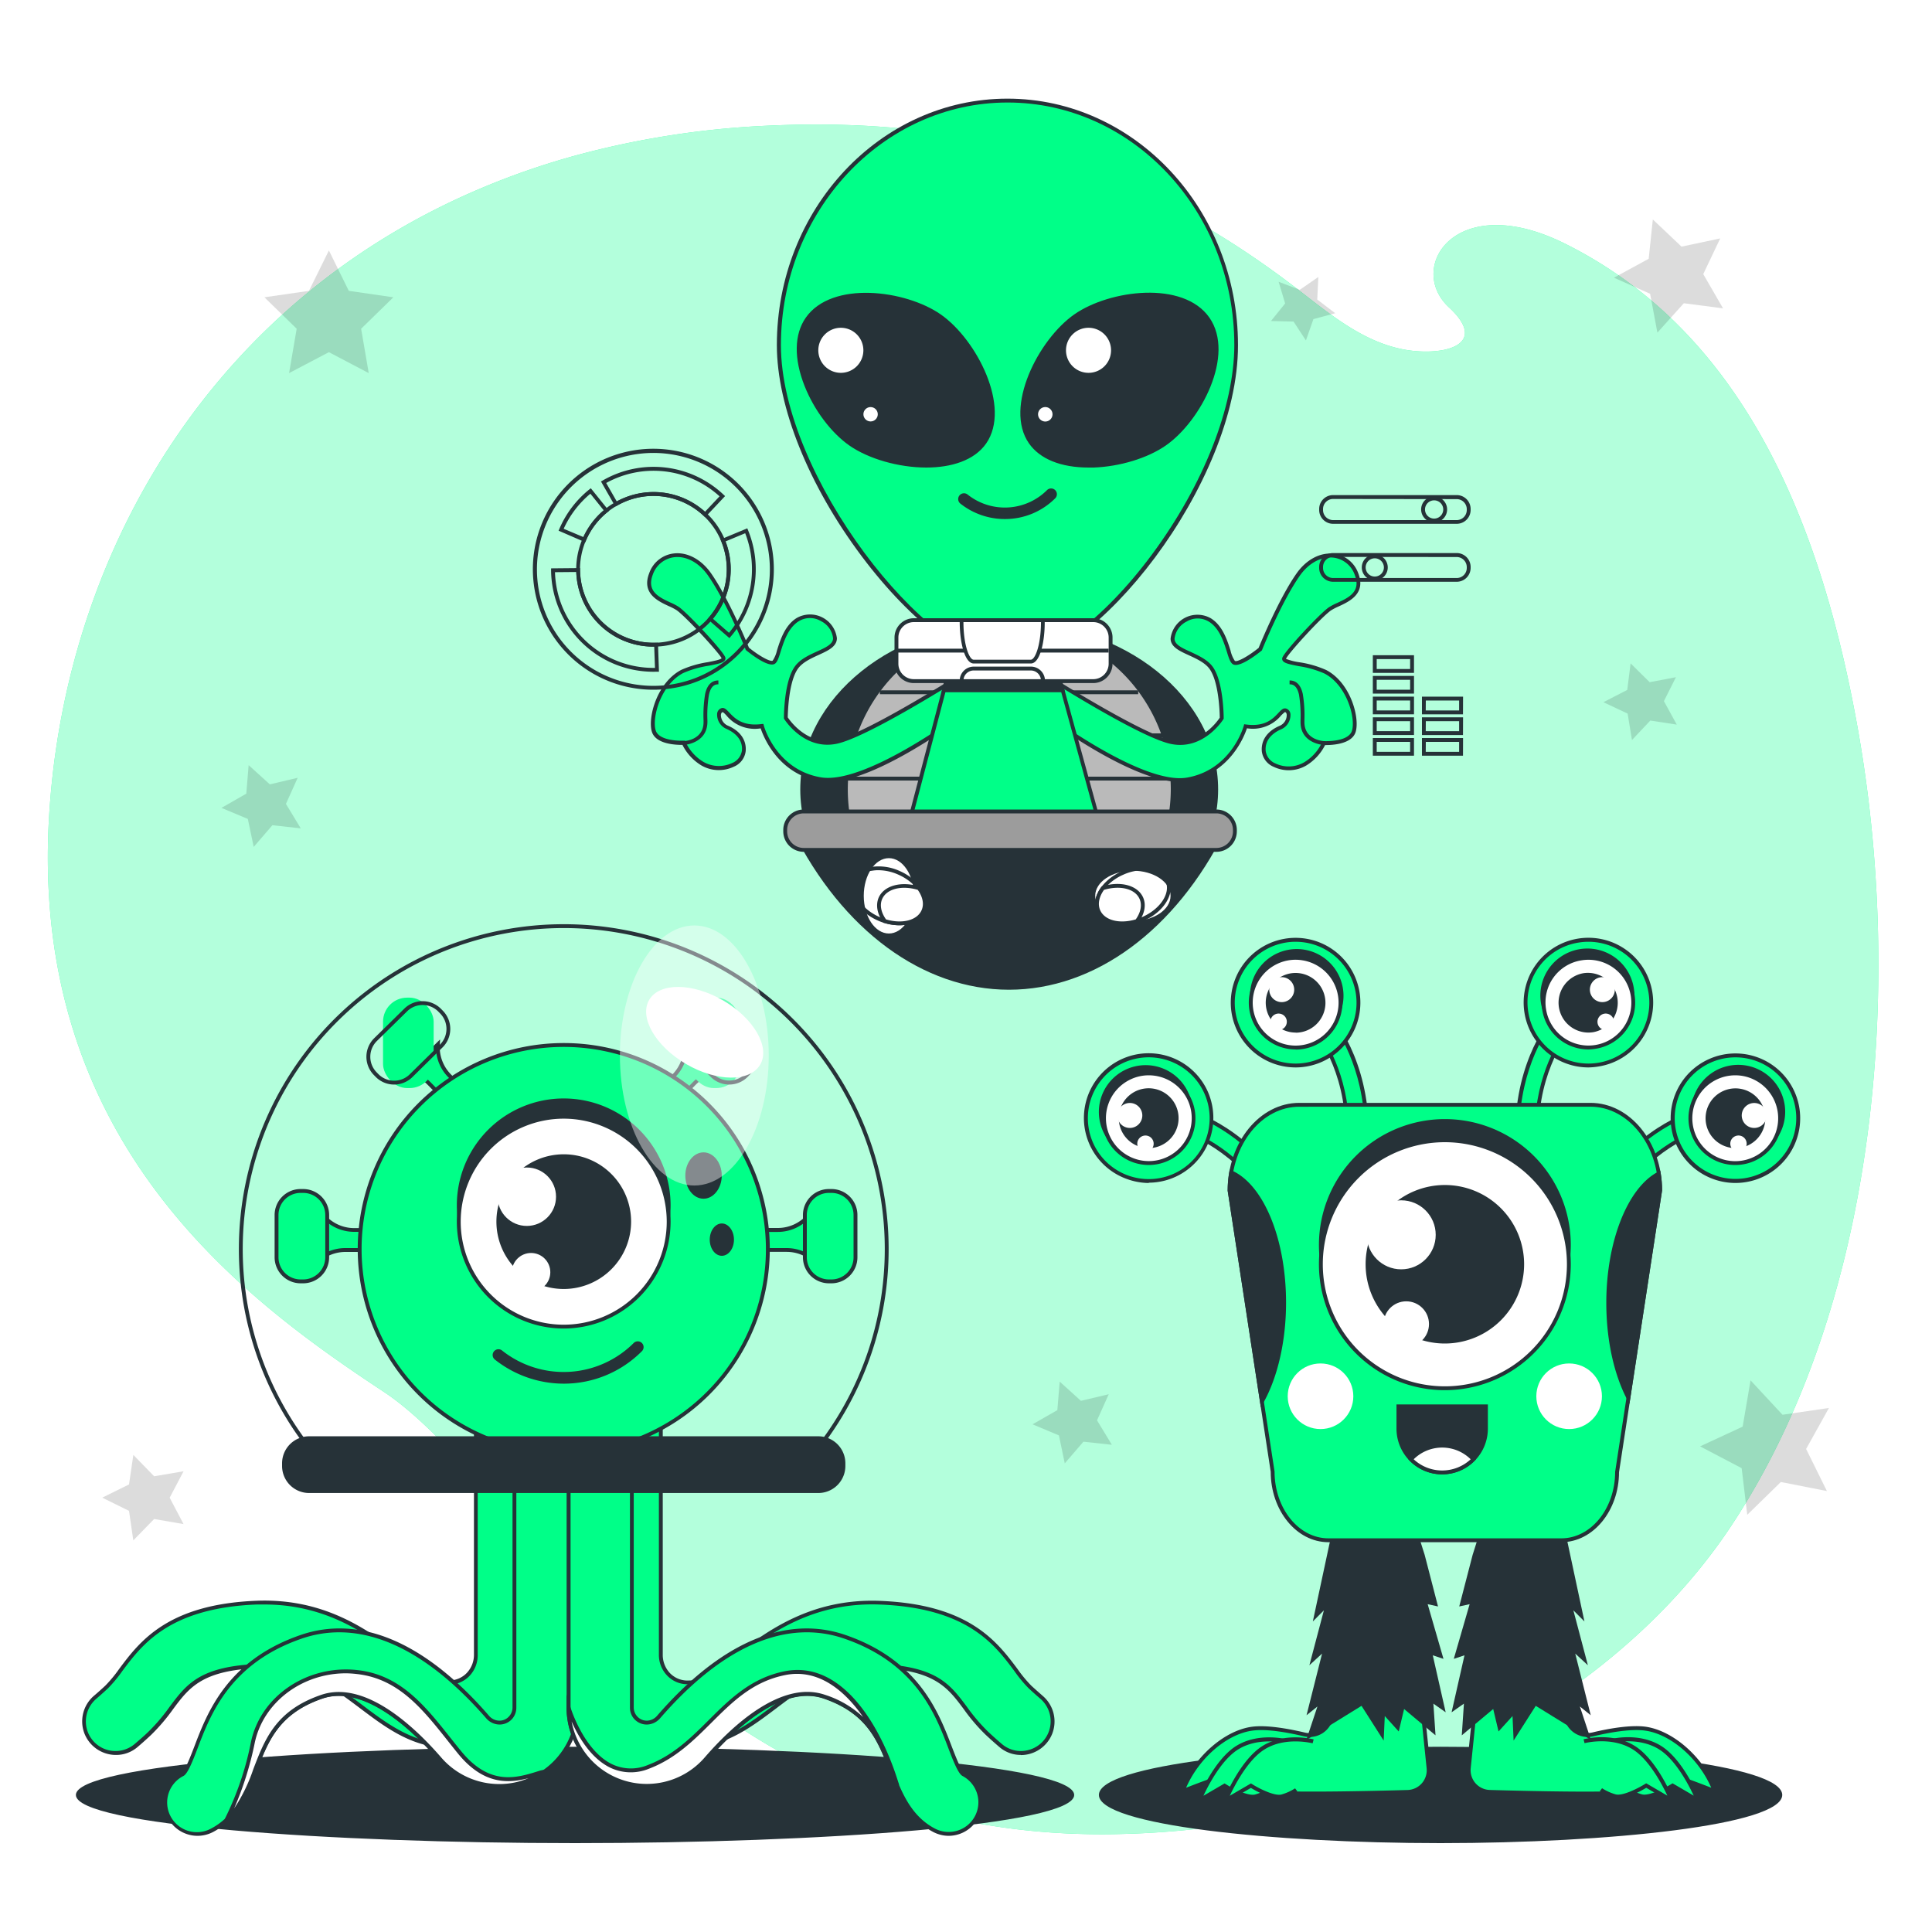 <svg class="animated" id="freepik_stories-cute-alien" xmlns="http://www.w3.org/2000/svg" viewBox="0 0 500 500" version="1.1" xmlns:xlink="http://www.w3.org/1999/xlink" xmlns:svgjs="http://svgjs.com/svgjs"><style>svg#freepik_stories-cute-alien:not(.animated) .animable {opacity: 0;}svg#freepik_stories-cute-alien.animated #freepik--alien-3--inject-26 {animation: 1.5s Infinite  linear floating;animation-delay: 0s;}svg#freepik_stories-cute-alien.animated #freepik--alien-2--inject-26 {animation: 1.5s Infinite  linear floating;animation-delay: -1s;}svg#freepik_stories-cute-alien.animated #freepik--alien-1--inject-26 {animation: 1.5s Infinite  linear floating;animation-delay: 0s;}            @keyframes floating {                0% {                    opacity: 1;                    transform: translateY(0px);                }                50% {                    transform: translateY(-10px);                }                100% {                    opacity: 1;                    transform: translateY(0px);                }            }        </style><g id="freepik--background-simple--inject-26" class="animable" style="transform-origin: 249.253px 253.467px;"><path d="M452.28,388.17q-2.49,4.14-5.18,8.12c-24,35.26-64,59.4-102.78,70.34a221.36,221.36,0,0,1-51.9,7.94c-114.35,4.16-156.35-90.12-193.19-114.43S5.85,294.31,13,207.09C18.33,140.78,56.06,77.37,125,48.51a196,196,0,0,1,23.91-8.25,227.94,227.94,0,0,1,50.5-7.76c52.09-2.32,94.39,10.23,135.76,41.85C344.75,81.7,354.32,90,366.8,90.9c9.07.66,17.67-2.59,8.19-11.36C363.84,69.23,376.7,49,405,63.05c47.25,23.51,66.69,74.25,75.85,125.85C492.08,252.23,486.63,331,452.28,388.17Z" style="fill: rgb(0, 255, 136); transform-origin: 249.253px 253.467px;" id="el2icohfi02g3" class="animable"></path><g id="eldytcrsc9o7b"><path d="M452.28,388.17q-2.49,4.14-5.18,8.12c-24,35.26-64,59.4-102.78,70.34a221.36,221.36,0,0,1-51.9,7.94c-114.35,4.16-156.35-90.12-193.19-114.43S5.85,294.31,13,207.09C18.33,140.78,56.06,77.37,125,48.51a196,196,0,0,1,23.91-8.25,227.94,227.94,0,0,1,50.5-7.76c52.09-2.32,94.39,10.23,135.76,41.85C344.75,81.7,354.32,90,366.8,90.9c9.07.66,17.67-2.59,8.19-11.36C363.84,69.23,376.7,49,405,63.05c47.25,23.51,66.69,74.25,75.85,125.85C492.08,252.23,486.63,331,452.28,388.17Z" style="fill: rgb(255, 255, 255); opacity: 0.7; transform-origin: 249.253px 253.467px;" class="animable"></path></g></g><g id="freepik--Stars--inject-26" class="animable" style="transform-origin: 249.895px 227.725px;"><g id="el6q16uxvx8u7"><g style="opacity: 0.14; transform-origin: 249.895px 227.725px;" class="animable"><polygon points="85.12 64.82 90.27 75.27 101.8 76.94 93.46 85.08 95.43 96.56 85.12 91.14 74.81 96.56 76.78 85.08 68.43 76.94 79.96 75.27 85.12 64.82" id="elm1z1jawtvzc" class="animable" style="transform-origin: 85.115px 80.69px;"></polygon><polygon points="341.19 71.68 340.9 77.52 345.55 81.06 339.91 82.59 337.97 88.11 334.77 83.22 328.93 83.08 332.59 78.53 330.91 72.93 336.38 75 341.19 71.68" id="elpcusjvsgdv" class="animable" style="transform-origin: 337.24px 79.895px;"></polygon><polygon points="77.84 214.38 70.49 213.57 65.66 219.18 64.14 211.94 57.31 209.08 63.74 205.4 64.35 198.02 69.83 202.99 77.04 201.29 74 208.05 77.84 214.38" id="el0yp85qfgedmr" class="animable" style="transform-origin: 67.575px 208.6px;"></polygon><polygon points="287.75 373.91 280.39 373.11 275.56 378.72 274.05 371.48 267.22 368.61 273.64 364.94 274.25 357.56 279.74 362.53 286.94 360.83 283.91 367.58 287.75 373.91" id="eliedvnyjiizb" class="animable" style="transform-origin: 277.485px 368.14px;"></polygon><polygon points="472.8 385.88 460.88 383.54 452.19 392.03 450.74 379.96 439.98 374.32 451 369.21 453.04 357.23 461.31 366.14 473.33 364.38 467.42 374.99 472.8 385.88" id="elkuv7z5ww77" class="animable" style="transform-origin: 456.655px 374.63px;"></polygon><polygon points="47.5 394.43 39.89 393.12 34.5 398.65 33.39 391.01 26.46 387.59 33.39 384.17 34.51 376.53 39.89 382.06 47.51 380.76 43.91 387.6 47.5 394.43" id="elemsujezbzr9" class="animable" style="transform-origin: 36.985px 387.59px;"></polygon><polygon points="445.92 79.8 435.77 78.48 428.93 86.09 427.05 76.03 417.69 71.87 426.68 66.97 427.75 56.8 435.18 63.83 445.19 61.7 440.8 70.94 445.92 79.8" id="elnzjxy64fbl" class="animable" style="transform-origin: 431.805px 71.445px;"></polygon><polygon points="433.95 187.53 427.1 186.48 422.35 191.52 421.23 184.68 414.96 181.73 421.13 178.55 422 171.68 426.93 176.55 433.73 175.26 430.62 181.45 433.95 187.53" id="elobafx7rufe" class="animable" style="transform-origin: 424.455px 181.6px;"></polygon></g></g></g><g id="freepik--alien-3--inject-26" class="animable" style="transform-origin: 370.871px 357.799px;"><ellipse cx="372.82" cy="464.54" rx="87.92" ry="11.97" style="fill: rgb(38, 50, 56); transform-origin: 372.82px 464.54px;" id="elhxeu40w03c" class="animable"></ellipse><path d="M372.82,477c-43.47,0-88.43-4.66-88.43-12.47s45-12.47,88.43-12.47,88.42,4.67,88.42,12.47S416.28,477,372.82,477Zm0-23.94c-52.3,0-87.43,5.93-87.43,11.47S320.52,476,372.82,476s87.42-5.93,87.42-11.47S425.11,453.07,372.82,453.07Z" style="fill: rgb(38, 50, 56); transform-origin: 372.815px 464.53px;" id="ell09vx8xnlk" class="animable"></path><path d="M348.61,290c-1-15.79-8.77-24.09-8.84-24.17l3.61-3.47c.37.38,9.07,9.58,10.23,27.31Z" style="fill: rgb(0, 255, 136); transform-origin: 346.69px 276.18px;" id="el15blkttzfdc" class="animable"></path><path d="M348.14,290.54l0-.5c-1-15.54-8.63-23.77-8.71-23.85l-.34-.36,4.33-4.17.35.36c.38.39,9.19,9.7,10.37,27.62l0,.5Zm-7.68-24.67c1.49,1.78,7.58,9.81,8.61,23.61l4-.27c-1.15-15.51-8.08-24.26-9.72-26.13Z" style="fill: rgb(38, 50, 56); transform-origin: 346.615px 276.1px;" id="elh9pb53urr7w" class="animable"></path><g id="el1cgj306srjr"><circle cx="335.31" cy="259.49" r="16.26" style="fill: rgb(0, 255, 136); transform-origin: 335.31px 259.49px; transform: rotate(-69.98deg);" class="animable"></circle></g><path d="M335.34,276.25a17.64,17.64,0,0,1-2.7-.21,16.77,16.77,0,1,1,19.21-13.89h0a16.77,16.77,0,0,1-16.51,14.1Zm0-32.52A15.76,15.76,0,1,0,350.87,262h0a15.77,15.77,0,0,0-13.06-18.07A16.43,16.43,0,0,0,335.3,243.73Z" style="fill: rgb(38, 50, 56); transform-origin: 335.294px 259.481px;" id="elubl2ffjt0nc" class="animable"></path><g id="elwoxnlnrvyw8"><circle cx="335.59" cy="257.71" r="11.6" style="fill: rgb(38, 50, 56); transform-origin: 335.59px 257.71px; transform: rotate(-36.22deg);" class="animable"></circle></g><path d="M335.62,269.82a11.66,11.66,0,0,1-1.95-.16,12.1,12.1,0,1,1,13.87-10,12.12,12.12,0,0,1-11.92,10.18Zm0-23.21a11.1,11.1,0,0,0-1.76,22.06,11.1,11.1,0,0,0,12.73-9.19,11.12,11.12,0,0,0-9.2-12.73A10.73,10.73,0,0,0,335.59,246.61Z" style="fill: rgb(38, 50, 56); transform-origin: 335.597px 257.727px;" id="el874ytdicg" class="animable"></path><g id="elc1rir2axkzf"><circle cx="335.31" cy="259.49" r="11.6" style="fill: rgb(255, 255, 255); transform-origin: 335.31px 259.49px; transform: rotate(-25.45deg);" class="animable"></circle></g><path d="M335.33,271.6a12.93,12.93,0,0,1-1.95-.16,12.11,12.11,0,1,1,13.87-10h0a12.1,12.1,0,0,1-11.92,10.19Zm-.05-23.22a11.11,11.11,0,1,0,11,12.88h0a11.1,11.1,0,0,0-9.2-12.73A10.81,10.81,0,0,0,335.28,248.38Z" style="fill: rgb(38, 50, 56); transform-origin: 335.299px 259.502px;" id="el5lpd3depdxn" class="animable"></path><path d="M342.45,260.64a7.24,7.24,0,1,1-6-8.29A7.23,7.23,0,0,1,342.45,260.64Z" style="fill: rgb(38, 50, 56); transform-origin: 335.301px 259.498px;" id="el1fifl9fer02" class="animable"></path><path d="M335.32,267.23a8.64,8.64,0,0,1-1.24-.1,7.75,7.75,0,0,1-6.41-8.87,7.73,7.73,0,1,1,7.65,9Zm0-14.48a6.74,6.74,0,0,0-6.64,5.67,6.62,6.62,0,0,0,1.19,5A6.74,6.74,0,0,0,342,260.56h0a6.75,6.75,0,0,0-5.58-7.72A6.56,6.56,0,0,0,335.3,252.75Z" style="fill: rgb(38, 50, 56); transform-origin: 335.299px 259.53px;" id="el4qhblufw7a" class="animable"></path><path d="M334.9,256.63a3.23,3.23,0,1,1-2.68-3.7A3.24,3.24,0,0,1,334.9,256.63Z" style="fill: rgb(255, 255, 255); transform-origin: 331.71px 256.12px;" id="elux1w627jww" class="animable"></path><path d="M333,264.77a2.13,2.13,0,1,1-1.76-2.43A2.11,2.11,0,0,1,333,264.77Z" style="fill: rgb(255, 255, 255); transform-origin: 330.897px 264.442px;" id="elrcta69sodjd" class="animable"></path><path d="M325.63,306.84c-9.87-12.36-20.95-14.76-21.06-14.78l1-4.92c.52.1,12.92,2.69,24,16.57Z" style="fill: rgb(0, 255, 136); transform-origin: 317.07px 296.99px;" id="el2fajls6igup" class="animable"></path><path d="M325.55,307.54l-.31-.39c-9.72-12.17-20.66-14.58-20.77-14.6l-.49-.1,1.18-5.9.49.1c.53.1,13.1,2.73,24.29,16.75l.31.39Zm-20.4-15.85c2.24.6,11.82,3.71,20.56,14.45l3.14-2.51c-9.79-12.05-20.49-15.29-22.91-15.89Z" style="fill: rgb(38, 50, 56); transform-origin: 317.115px 297.045px;" id="elgf8jrc6vq5m" class="animable"></path><g id="eldngpe2f61i4"><circle cx="297.28" cy="289.39" r="16.26" style="fill: rgb(0, 255, 136); transform-origin: 297.28px 289.39px; transform: rotate(-51.12deg);" class="animable"></circle></g><path d="M297.29,306.16a16.91,16.91,0,0,1-5.55-1,16.76,16.76,0,1,1,20.64-23.08h0a16.78,16.78,0,0,1-15.09,24Zm0-32.53a15.76,15.76,0,1,0,14.21,8.93h0a15.78,15.78,0,0,0-14.21-8.93Z" style="fill: rgb(38, 50, 56); transform-origin: 297.263px 289.37px;" id="elqibh34wb96j" class="animable"></path><path d="M307,282.74a11.6,11.6,0,1,1-15.48-5.43A11.61,11.61,0,0,1,307,282.74Z" style="fill: rgb(38, 50, 56); transform-origin: 296.545px 287.767px;" id="el5tdw2171em" class="animable"></path><path d="M296.51,299.88a12.11,12.11,0,1,1,5.24-1.2A12.08,12.08,0,0,1,296.51,299.88Zm0-23.21a11.1,11.1,0,1,0,10,6.29A11,11,0,0,0,296.48,276.67Z" style="fill: rgb(38, 50, 56); transform-origin: 296.494px 287.77px;" id="el5qg0baolbgg" class="animable"></path><path d="M307.74,284.36a11.61,11.61,0,1,1-15.49-5.42A11.61,11.61,0,0,1,307.74,284.36Z" style="fill: rgb(255, 255, 255); transform-origin: 297.282px 289.403px;" id="elig4uab3k2r" class="animable"></path><path d="M297.29,301.5a12.33,12.33,0,0,1-4-.68,12.09,12.09,0,1,1,4,.68Zm0-23.21a10.92,10.92,0,0,0-4.79,1.1,11.1,11.1,0,1,0,14.82,5.19h0A11.12,11.12,0,0,0,297.26,278.29Z" style="fill: rgb(38, 50, 56); transform-origin: 297.287px 289.41px;" id="el1fv8cc559sw" class="animable"></path><path d="M303.8,286.26a7.23,7.23,0,1,1-9.66-3.39A7.23,7.23,0,0,1,303.8,286.26Z" style="fill: rgb(38, 50, 56); transform-origin: 297.279px 289.383px;" id="elz3vfizb081n" class="animable"></path><path d="M297.29,297.13a7.59,7.59,0,0,1-2.57-.44,7.74,7.74,0,1,1,5.91-.33A7.56,7.56,0,0,1,297.29,297.13Zm0-14.47a6.73,6.73,0,1,0,6.08,3.81A6.71,6.71,0,0,0,297.27,282.66Z" style="fill: rgb(38, 50, 56); transform-origin: 297.276px 289.387px;" id="el8qxehzkom3c" class="animable"></path><path d="M295.31,287.28a3.23,3.23,0,1,1-4.31-1.51A3.22,3.22,0,0,1,295.31,287.28Z" style="fill: rgb(255, 255, 255); transform-origin: 292.4px 288.679px;" id="el5iwoxb78mke" class="animable"></path><path d="M298.36,295.08a2.12,2.12,0,1,1-2.83-1A2.12,2.12,0,0,1,298.36,295.08Z" style="fill: rgb(255, 255, 255); transform-origin: 296.446px 295.992px;" id="elh3ma55tp5oe" class="animable"></path><path d="M397.79,290c1-15.79,8.76-24.09,8.84-24.17L403,262.37c-.37.38-9.06,9.58-10.23,27.31Z" style="fill: rgb(0, 255, 136); transform-origin: 399.7px 276.185px;" id="elxf3rjvuhohh" class="animable"></path><path d="M398.25,290.54l-6-.4,0-.5c1.18-17.92,10-27.23,10.38-27.62l.34-.36,4.33,4.17-.34.36c-.07.08-7.69,8.35-8.7,23.85Zm-4.93-1.33,4,.27c1-13.71,7.14-21.82,8.62-23.6l-2.9-2.8C401.4,265,394.47,273.71,393.32,289.21Z" style="fill: rgb(38, 50, 56); transform-origin: 399.775px 276.1px;" id="el4fq3l0g8bdo" class="animable"></path><g id="elp4iy0sn3bv"><circle cx="411.09" cy="259.49" r="16.26" style="fill: rgb(0, 255, 136); transform-origin: 411.09px 259.49px; transform: rotate(-20.3deg);" class="animable"></circle></g><path d="M411.05,276.25a16.77,16.77,0,0,1-16.51-14.1h0A16.76,16.76,0,1,1,413.75,276,17.54,17.54,0,0,1,411.05,276.25ZM395.53,262a15.76,15.76,0,1,0,13.05-18.07A15.65,15.65,0,0,0,395.53,262Z" style="fill: rgb(38, 50, 56); transform-origin: 411.082px 259.472px;" id="el9z07jwzo7oe" class="animable"></path><g id="eljexkqxy1vq"><circle cx="410.8" cy="257.71" r="11.6" style="fill: rgb(38, 50, 56); transform-origin: 410.8px 257.71px; transform: rotate(-64.18deg);" class="animable"></circle></g><path d="M410.78,269.82a12.17,12.17,0,1,1,2-.16A11.75,11.75,0,0,1,410.78,269.82Zm0-23.21a10.56,10.56,0,0,0-1.77.14,11.1,11.1,0,1,0,3.53,21.92,11.1,11.1,0,0,0,9.2-12.72A11.13,11.13,0,0,0,410.81,246.61Z" style="fill: rgb(38, 50, 56); transform-origin: 410.813px 257.65px;" id="el940brpji99c" class="animable"></path><g id="el110igr3pu4nb"><circle cx="411.09" cy="259.49" r="11.6" style="fill: rgb(255, 255, 255); transform-origin: 411.09px 259.49px; transform: rotate(-61.69deg);" class="animable"></circle></g><path d="M411.06,271.6a12.12,12.12,0,0,1-11.92-10.19h0a12.1,12.1,0,1,1,13.87,10A12.82,12.82,0,0,1,411.06,271.6Zm-10.93-10.34a11.1,11.1,0,1,0,9.19-12.73,11,11,0,0,0-9.19,12.73Z" style="fill: rgb(38, 50, 56); transform-origin: 411.083px 259.482px;" id="elwn948kttd9" class="animable"></path><path d="M404,260.64a7.23,7.23,0,1,0,6-8.29A7.22,7.22,0,0,0,404,260.64Z" style="fill: rgb(38, 50, 56); transform-origin: 411.137px 259.49px;" id="elvj1lxt1olgb" class="animable"></path><path d="M411.07,267.23a7.75,7.75,0,0,1-7.62-6.51h0a7.76,7.76,0,0,1,6.41-8.87,7.74,7.74,0,0,1,2.46,15.28A8.78,8.78,0,0,1,411.07,267.23Zm-6.63-6.67a6.73,6.73,0,1,0,5.58-7.72,6.72,6.72,0,0,0-5.58,7.72Z" style="fill: rgb(38, 50, 56); transform-origin: 411.014px 259.503px;" id="el9vx6x7lf39o" class="animable"></path><path d="M411.5,256.63a3.23,3.23,0,1,0,2.67-3.7A3.23,3.23,0,0,0,411.5,256.63Z" style="fill: rgb(255, 255, 255); transform-origin: 414.689px 256.118px;" id="eld36iqgv9iut" class="animable"></path><path d="M413.45,264.77a2.13,2.13,0,1,0,1.76-2.43A2.13,2.13,0,0,0,413.45,264.77Z" style="fill: rgb(255, 255, 255); transform-origin: 415.555px 264.442px;" id="elzd28uh4bn6d" class="animable"></path><path d="M420.76,306.84c9.87-12.36,21-14.76,21.07-14.78l-1-4.92c-.53.1-12.92,2.69-24,16.57Z" style="fill: rgb(0, 255, 136); transform-origin: 429.33px 296.99px;" id="ela4cmyi7ug9t" class="animable"></path><path d="M420.84,307.54l-4.7-3.75.31-.39c11.19-14,23.77-16.64,24.3-16.75l.49-.1,1.17,5.9-.48.1c-.11,0-11.05,2.42-20.78,14.6Zm-3.29-3.91,3.14,2.51c8.75-10.75,18.32-13.85,20.55-14.45l-.78-3.95C438,288.35,427.34,291.59,417.55,303.63Z" style="fill: rgb(38, 50, 56); transform-origin: 429.275px 297.045px;" id="elb2uxev8009" class="animable"></path><g id="el32cdbc9s8s9"><circle cx="449.12" cy="289.39" r="16.26" style="fill: rgb(0, 255, 136); transform-origin: 449.12px 289.39px; transform: rotate(-7.35deg);" class="animable"></circle></g><path d="M449.09,306.15a16.76,16.76,0,0,1-15.08-24,16.76,16.76,0,1,1,15.08,24Zm.05-32.51a15.73,15.73,0,1,0,6.81,1.55A15.77,15.77,0,0,0,449.14,273.64Z" style="fill: rgb(38, 50, 56); transform-origin: 449.126px 289.39px;" id="elb4k5q4drelh" class="animable"></path><path d="M439.44,282.74a11.6,11.6,0,1,0,15.49-5.43A11.6,11.6,0,0,0,439.44,282.74Z" style="fill: rgb(38, 50, 56); transform-origin: 449.897px 287.761px;" id="el7u4sac8hs23" class="animable"></path><path d="M449.89,299.88a12.15,12.15,0,1,1,4-.69A12.06,12.06,0,0,1,449.89,299.88Zm0-23.21a11.1,11.1,0,1,0,3.66,21.58,11.1,11.1,0,0,0-3.66-21.58Z" style="fill: rgb(38, 50, 56); transform-origin: 449.854px 287.73px;" id="ellqtu258l1xj" class="animable"></path><path d="M438.66,284.36a11.6,11.6,0,1,0,15.49-5.42A11.6,11.6,0,0,0,438.66,284.36Z" style="fill: rgb(255, 255, 255); transform-origin: 449.113px 289.389px;" id="eli5fpzbwh9us" class="animable"></path><path d="M449.1,301.5A12.11,12.11,0,1,1,460,294.64,12.07,12.07,0,0,1,449.1,301.5Zm0-23.21a11.11,11.11,0,1,0,4.8,1.1A11,11,0,0,0,449.13,278.29Z" style="fill: rgb(38, 50, 56); transform-origin: 449.087px 289.39px;" id="el62t7vpwikvj" class="animable"></path><path d="M442.6,286.26a7.23,7.23,0,1,0,9.65-3.39A7.22,7.22,0,0,0,442.6,286.26Z" style="fill: rgb(38, 50, 56); transform-origin: 449.119px 289.385px;" id="elkw3aehawb4" class="animable"></path><path d="M449.1,297.13a7.73,7.73,0,1,1,7-4.38A7.69,7.69,0,0,1,449.1,297.13Zm0-14.48a6.8,6.8,0,0,0-6.07,3.82,6.73,6.73,0,1,0,9-3.15A6.81,6.81,0,0,0,449.12,282.65Z" style="fill: rgb(38, 50, 56); transform-origin: 449.134px 289.4px;" id="elcwq19zs6c8n" class="animable"></path><path d="M451.08,287.28a3.23,3.23,0,1,0,4.31-1.51A3.24,3.24,0,0,0,451.08,287.28Z" style="fill: rgb(255, 255, 255); transform-origin: 453.99px 288.683px;" id="el48xcwfh24og" class="animable"></path><path d="M448,295.08a2.12,2.12,0,1,0,2.84-1A2.13,2.13,0,0,0,448,295.08Z" style="fill: rgb(255, 255, 255); transform-origin: 449.916px 295.99px;" id="el6y0ljpk9dm4" class="animable"></path><path d="M363.39,396.06l6.31,61.51a5.6,5.6,0,0,1-5.41,6.18c-11.24.33-34.63.86-38.82-.19-5.55-1.38-6-4.62-9.25-3.7s-10.17,3.7-10.17,3.7c3.25-8.56,11.1-15.25,18-16.18,3.75-.5,9.25.49,13.52,1.5a5.71,5.71,0,0,0,7-5L349.05,397" style="fill: rgb(0, 255, 136); transform-origin: 337.89px 430.12px;" id="el7hg52wy0qjp" class="animable"></path><path d="M339.61,464.68c-6.76,0-12.37-.16-14.26-.63a14.53,14.53,0,0,1-5.45-2.65c-1.29-.92-2.06-1.48-3.54-1.06-3.17.91-10.05,3.66-10.12,3.69l-1.06.42.4-1.06c3.21-8.44,11.13-15.53,18.44-16.51,3.88-.51,9.59.54,13.69,1.51a5.22,5.22,0,0,0,6.4-4.58l4.44-46.87,1,.09-4.45,46.88a6.2,6.2,0,0,1-7.62,5.45c-4-.95-9.6-2-13.33-1.48-6.66.88-13.88,7.15-17.19,14.79,2.09-.82,6.64-2.58,9.13-3.29,1.94-.55,3,.22,4.39,1.21a13.65,13.65,0,0,0,5.11,2.49c4.18,1,28.44.47,38.68.17a5.11,5.11,0,0,0,4.94-5.63l-6.32-61.51,1-.1,6.32,61.51a6.12,6.12,0,0,1-1.48,4.65,6,6,0,0,1-4.42,2.08C357.36,464.45,347.67,464.68,339.61,464.68Z" style="fill: rgb(38, 50, 56); transform-origin: 337.711px 430.345px;" id="elj1bu9m51mj" class="animable"></path><polyline points="345.21 396.56 340.6 418.08 343.58 415.09 339.79 429.43 343.04 426.44 338.98 442.58 341.96 440.19 338.98 449.15 352.52 440.79 357.66 448.86 357.93 442.88 361.72 447.06 363.08 441.38 370.93 447.96 370.39 439.89 373.37 441.98 370.12 427.64 372.82 428.54 368.76 414.49 371.47 415.09 368.22 402.54 366.33 396.56" style="fill: rgb(38, 50, 56); transform-origin: 356.175px 422.855px;" id="elf3f63qynppk" class="animable"></polyline><polygon points="358.09 450.46 352.36 441.47 338.07 450.3 340.95 441.64 338.13 443.9 342.15 427.95 338.87 430.96 342.62 416.76 339.76 419.63 344.72 396.46 345.69 396.67 341.45 416.52 344.54 413.42 340.71 427.91 343.93 424.94 339.83 441.26 342.97 438.74 339.89 448 352.67 440.1 357.23 447.25 357.49 441.64 361.46 446.02 362.78 440.48 370.35 446.82 369.82 438.88 372.59 440.83 369.43 426.89 372.08 427.76 368.05 413.82 370.78 414.43 367.74 402.67 365.85 396.72 366.8 396.41 368.7 402.39 372.16 415.75 369.48 415.16 373.57 429.31 370.8 428.39 374.14 443.14 370.96 440.9 371.51 449.1 363.38 442.29 361.99 448.1 358.38 444.11 358.09 450.46" style="fill: rgb(38, 50, 56); transform-origin: 356.105px 423.435px;" id="el0yrdzsmjiya" class="animable"></polygon><path d="M333,450.64s-7.09-1.91-12.82,1.64-9.83,13.64-9.83,13.64l6.55-3.82s5.73,3.55,8.19,2.73a13.5,13.5,0,0,0,3.55-1.64" style="fill: rgb(0, 255, 136); transform-origin: 321.675px 458.023px;" id="eld7svxjkbqyk" class="animable"></path><path d="M309.38,467.09l.55-1.36c.17-.42,4.22-10.29,10-13.88s12.92-1.77,13.21-1.69l-.26,1c-.06,0-7-1.81-12.43,1.58-4.27,2.64-7.66,9.14-9,12l5.47-3.19.26.15c1.54,1,5.94,3.3,7.76,2.68a13.16,13.16,0,0,0,3.41-1.56l.6.8a13.78,13.78,0,0,1-3.69,1.71c-2.38.8-7.09-1.87-8.35-2.62Z" style="fill: rgb(38, 50, 56); transform-origin: 321.26px 458.359px;" id="elizc1f7ryn1n" class="animable"></path><path d="M339.87,450.64s-7.1-1.91-12.83,1.64-9.82,13.64-9.82,13.64l6.55-3.82s5.73,3.55,8.18,2.73a13.5,13.5,0,0,0,3.55-1.64" style="fill: rgb(0, 255, 136); transform-origin: 328.545px 458.023px;" id="elwzdnnxnixa" class="animable"></path><path d="M316.2,467.09l.55-1.36c.17-.42,4.22-10.29,10-13.88s12.92-1.77,13.22-1.69l-.26,1c-.07,0-7-1.81-12.44,1.58-4.26,2.64-7.66,9.14-9,12l5.47-3.19.26.15c1.54,1,5.94,3.3,7.76,2.68a13.16,13.16,0,0,0,3.41-1.56l.6.8a13.78,13.78,0,0,1-3.69,1.71c-2.38.8-7.09-1.87-8.35-2.62Z" style="fill: rgb(38, 50, 56); transform-origin: 328.085px 458.359px;" id="elkuxmge79bub" class="animable"></path><path d="M386.43,396.06l-6.32,61.51a5.61,5.61,0,0,0,5.42,6.18c11.24.33,34.63.86,38.81-.19,5.55-1.38,6-4.62,9.25-3.7s10.17,3.7,10.17,3.7c-3.25-8.56-11.1-15.25-18-16.18-3.75-.5-9.25.49-13.52,1.5a5.7,5.7,0,0,1-7-5L400.76,397" style="fill: rgb(0, 255, 136); transform-origin: 411.92px 430.12px;" id="elcgbkcqlam5w" class="animable"></path><path d="M410.2,464.68c-8.06,0-17.74-.23-24.69-.43a6.1,6.1,0,0,1-5.9-6.73L385.93,396l1,.1-6.31,61.51a5.11,5.11,0,0,0,4.93,5.63c10.24.3,34.5.87,38.68-.17a13.57,13.57,0,0,0,5.11-2.49c1.37-1,2.46-1.76,4.4-1.21,2.48.71,7,2.47,9.13,3.29-3.32-7.64-10.54-13.91-17.2-14.79-3.72-.5-9.31.53-13.33,1.48a6.2,6.2,0,0,1-7.62-5.45L400.26,397l1-.09,4.44,46.87a5.22,5.22,0,0,0,6.4,4.58c4.11-1,9.81-2,13.69-1.5,7.31,1,15.24,8.06,18.44,16.5l.4,1.06-1.06-.42c-.07,0-6.95-2.78-10.12-3.69-1.48-.42-2.25.14-3.53,1.06a14.67,14.67,0,0,1-5.46,2.65C422.57,464.52,417,464.68,410.2,464.68Z" style="fill: rgb(38, 50, 56); transform-origin: 412.104px 430.34px;" id="el7b0x2kbd7v3" class="animable"></path><polyline points="404.61 396.56 409.21 418.08 406.23 415.09 410.02 429.43 406.77 426.44 410.83 442.58 407.86 440.19 410.83 449.15 397.3 440.79 392.15 448.86 391.88 442.88 388.09 447.06 386.74 441.38 378.88 447.96 379.43 439.89 376.45 441.98 379.69 427.64 376.99 428.54 381.05 414.49 378.34 415.09 381.59 402.54 383.49 396.56" style="fill: rgb(38, 50, 56); transform-origin: 393.64px 422.855px;" id="el03gnqun98044" class="animable"></polyline><polygon points="391.72 450.46 391.44 444.11 387.82 448.1 386.44 442.29 378.31 449.1 378.86 440.9 375.67 443.14 379.01 428.39 376.24 429.31 380.34 415.16 377.65 415.75 381.11 402.42 383.01 396.41 383.96 396.72 382.07 402.69 379.03 414.43 381.76 413.82 377.73 427.76 380.38 426.89 377.22 440.83 379.99 438.88 379.46 446.82 387.03 440.48 388.36 446.02 392.32 441.64 392.58 447.25 397.14 440.1 409.93 448 406.85 438.74 409.99 441.26 405.88 424.94 409.1 427.91 405.27 413.42 408.37 416.52 404.12 396.67 405.1 396.46 410.05 419.63 407.19 416.76 410.94 430.96 407.67 427.95 411.68 443.9 408.87 441.64 411.74 450.3 397.45 441.47 391.72 450.46" style="fill: rgb(38, 50, 56); transform-origin: 393.705px 423.435px;" id="el632yuvt93z5" class="animable"></polygon><path d="M416.77,450.64s7.09-1.91,12.82,1.64,9.83,13.64,9.83,13.64l-6.55-3.82s-5.73,3.55-8.19,2.73a13.51,13.51,0,0,1-3.54-1.64" style="fill: rgb(0, 255, 136); transform-origin: 428.095px 458.023px;" id="el0ki5t4zid3yd" class="animable"></path><path d="M440.43,467.09l-7.56-4.41c-1.25.75-6,3.42-8.35,2.62a13.39,13.39,0,0,1-3.68-1.71l.59-.8a13.39,13.39,0,0,0,3.41,1.56c1.83.62,6.23-1.72,7.77-2.68l.25-.15,5.47,3.19c-1.34-2.87-4.73-9.37-9-12-5.47-3.39-12.36-1.6-12.43-1.58l-.26-1c.3-.08,7.37-1.93,13.22,1.69s9.85,13.46,10,13.88Z" style="fill: rgb(38, 50, 56); transform-origin: 428.535px 458.338px;" id="elo7j78x36pqk" class="animable"></path><path d="M410,450.64s7.09-1.91,12.82,1.64,9.83,13.64,9.83,13.64l-6.55-3.82s-5.73,3.55-8.19,2.73a13.5,13.5,0,0,1-3.55-1.64" style="fill: rgb(0, 255, 136); transform-origin: 421.325px 458.023px;" id="elzh43nqxin1" class="animable"></path><path d="M433.61,467.09l-7.56-4.41c-1.25.75-6,3.42-8.35,2.62a13.78,13.78,0,0,1-3.69-1.71l.6-.8a13.16,13.16,0,0,0,3.41,1.56c1.83.62,6.23-1.72,7.76-2.68l.26-.15,5.47,3.19c-1.34-2.87-4.74-9.37-9-12-5.47-3.39-12.36-1.6-12.43-1.58l-.26-1c.3-.08,7.37-1.93,13.22,1.69s9.85,13.46,10,13.88Z" style="fill: rgb(38, 50, 56); transform-origin: 421.715px 458.338px;" id="elm7bryjt6f2" class="animable"></path><path d="M404.08,398.62H343.79c-8,0-14.43-7.94-14.43-17.73l-11.14-72.81c0-12.24,8.07-22.16,18-22.16h75.36c10,0,18,9.92,18,22.16L418.5,380.89C418.5,390.68,412,398.62,404.08,398.62Z" style="fill: rgb(0, 255, 136); transform-origin: 373.9px 342.27px;" id="eld3x62gcue1l" class="animable"></path><path d="M404.08,399.12H343.79c-8.24,0-14.93-8.18-14.93-18.23l-11.14-72.73c0-12.57,8.31-22.74,18.53-22.74h75.36c10.22,0,18.53,10.17,18.53,22.66L419,381C419,390.94,412.31,399.12,404.08,399.12Zm-67.83-112.7c-9.67,0-17.53,9.72-17.53,21.66l11.13,72.74c0,9.57,6.26,17.3,13.94,17.3h60.29c7.67,0,13.92-7.73,13.92-17.23L429.15,308c0-11.87-7.87-21.59-17.54-21.59Z" style="fill: rgb(38, 50, 56); transform-origin: 373.93px 342.27px;" id="elimma46t10h" class="animable"></path><g id="elhnvzbgjzb6"><circle cx="373.93" cy="322.21" r="32.09" style="fill: rgb(38, 50, 56); transform-origin: 373.93px 322.21px; transform: rotate(-76.53deg);" class="animable"></circle></g><path d="M373.93,354.8a32.59,32.59,0,1,1,32.59-32.59A32.63,32.63,0,0,1,373.93,354.8Zm0-64.18a31.59,31.59,0,1,0,31.59,31.59A31.62,31.62,0,0,0,373.93,290.62Z" style="fill: rgb(38, 50, 56); transform-origin: 373.93px 322.21px;" id="elrymubg3pfck" class="animable"></path><g id="el3e7t6bnkw9w"><circle cx="373.93" cy="327.19" r="32.09" style="fill: rgb(255, 255, 255); transform-origin: 373.93px 327.19px; transform: rotate(-45deg);" class="animable"></circle></g><path d="M373.93,359.78a32.59,32.59,0,1,1,32.59-32.59A32.63,32.63,0,0,1,373.93,359.78Zm0-64.18a31.59,31.59,0,1,0,31.59,31.59A31.62,31.62,0,0,0,373.93,295.6Z" style="fill: rgb(38, 50, 56); transform-origin: 373.93px 327.19px;" id="elvln4rtym8to" class="animable"></path><circle cx="373.93" cy="327.19" r="20.01" style="fill: rgb(38, 50, 56); transform-origin: 373.93px 327.19px;" id="elmve6ukh333m" class="animable"></circle><path d="M373.93,347.7a20.51,20.51,0,1,1,20.51-20.51A20.53,20.53,0,0,1,373.93,347.7Zm0-40a19.51,19.51,0,1,0,19.51,19.51A19.53,19.53,0,0,0,373.93,307.68Z" style="fill: rgb(38, 50, 56); transform-origin: 373.93px 327.19px;" id="els5ag29nqbm" class="animable"></path><circle cx="362.63" cy="319.57" r="8.93" style="fill: rgb(255, 255, 255); transform-origin: 362.63px 319.57px;" id="elqfdft9nhdp" class="animable"></circle><circle cx="363.94" cy="342.66" r="5.88" style="fill: rgb(255, 255, 255); transform-origin: 363.94px 342.66px;" id="eljkf19f8569" class="animable"></circle><path d="M361.91,364v5.78a11.33,11.33,0,0,0,22.65,0V364Z" style="fill: rgb(38, 50, 56); transform-origin: 373.235px 372.387px;" id="elrdwlwz1j9fe" class="animable"></path><path d="M373.24,381.56a11.83,11.83,0,0,1-11.83-11.82v-6.28h23.65v6.28A11.83,11.83,0,0,1,373.24,381.56Zm-10.83-17.1v5.28a10.83,10.83,0,0,0,21.65,0v-5.28Z" style="fill: rgb(38, 50, 56); transform-origin: 373.235px 372.51px;" id="elfuhhjfp92sr" class="animable"></path><path d="M365.16,377.67a11.32,11.32,0,0,0,16.16,0,11,11,0,0,0-16.16,0Z" style="fill: rgb(255, 255, 255); transform-origin: 373.24px 377.598px;" id="elnktcydaruhn" class="animable"></path><path d="M373.24,381.56A11.75,11.75,0,0,1,364.8,378l-.33-.34.32-.35a11.49,11.49,0,0,1,16.89,0l.33.35-.34.34A11.74,11.74,0,0,1,373.24,381.56Zm-7.38-3.9a10.83,10.83,0,0,0,14.75,0,10.49,10.49,0,0,0-14.75,0Z" style="fill: rgb(38, 50, 56); transform-origin: 373.24px 377.586px;" id="eln3rwbhmkgke" class="animable"></path><g id="elh91lhquk1zu"><circle cx="341.75" cy="361.35" r="8.49" style="fill: rgb(255, 255, 255); transform-origin: 341.75px 361.35px; transform: rotate(-76.24deg);" class="animable"></circle></g><g id="eluf7ubdvaxcl"><circle cx="406.09" cy="361.35" r="8.49" style="fill: rgb(255, 255, 255); transform-origin: 406.09px 361.35px; transform: rotate(-45deg);" class="animable"></circle></g><path d="M416.2,337.14c0,9.62,2,18.32,5.23,24.6l8.21-53.66a27.48,27.48,0,0,0-.35-4.39C421.75,307.64,416.2,321.11,416.2,337.14Z" style="fill: rgb(38, 50, 56); transform-origin: 422.92px 332.715px;" id="elaioriqa0qk4" class="animable"></path><path d="M421.69,363.34,421,362c-3.41-6.63-5.29-15.45-5.29-24.83,0-15.83,5.49-29.77,13.36-33.89l.61-.33.11.69a27.79,27.79,0,0,1,.36,4.47Zm7.21-58.86c-7.22,4.36-12.2,17.61-12.2,32.66,0,8.57,1.58,16.64,4.48,22.94l8-52.07A26.65,26.65,0,0,0,428.9,304.48Z" style="fill: rgb(38, 50, 56); transform-origin: 422.93px 333.145px;" id="el6neyb3unhfc" class="animable"></path><path d="M332.33,337.14c0-16.46-5.86-30.22-13.71-33.75a27.65,27.65,0,0,0-.4,4.69l8.36,54.63C330.11,356.38,332.33,347.27,332.33,337.14Z" style="fill: rgb(38, 50, 56); transform-origin: 325.275px 333.05px;" id="elbe5mkta7adl" class="animable"></path><path d="M326.3,364.23l-8.58-56.07a28.51,28.51,0,0,1,.41-4.85l.11-.64.59.27c8.24,3.7,14,17.76,14,34.2,0,9.78-2.12,19.19-5.82,25.81ZM319,304.14a26,26,0,0,0-.29,3.94l8.12,53.06c3.18-6.38,5-15,5-24C331.83,321.74,326.48,308.05,319,304.14Z" style="fill: rgb(38, 50, 56); transform-origin: 325.275px 333.45px;" id="elb21kvbvbuzw" class="animable"></path></g><g id="freepik--alien-2--inject-26" class="animable animator-active" style="transform-origin: 148.82px 358.093px;"><ellipse cx="148.81" cy="464.54" rx="128.67" ry="11.97" style="fill: rgb(38, 50, 56); transform-origin: 148.81px 464.54px;" id="el4cl9w78lbk4" class="animable"></ellipse><path d="M148.81,477c-63.49,0-129.17-4.66-129.17-12.47s65.68-12.47,129.17-12.47S278,456.74,278,464.54,212.31,477,148.81,477Zm0-23.94c-76.67,0-128.17,5.93-128.17,11.47S72.14,476,148.81,476,277,470.08,277,464.54,225.48,453.07,148.81,453.07Z" style="fill: rgb(38, 50, 56); transform-origin: 148.82px 464.53px;" id="elfasrrkvir5o" class="animable"></path><path d="M130.75,360.09a8.38,8.38,0,0,0-7.64,8.45v59.67a7.29,7.29,0,0,1-2,5.12,6.82,6.82,0,0,1-5.52,2.07l-.32,0c-3.41-.34-7.31-3.28-11.83-6.69-8.16-6.15-19.33-14.57-37-13.91-22.89.87-30.05,10.44-35.28,17.43a34.08,34.08,0,0,1-3.66,4.41c-1.07,1-2,1.86-2.91,2.6a8.22,8.22,0,0,0-2.32,9.32h0a8.17,8.17,0,0,0,12.85,3.22q1.67-1.41,3.58-3.19A47.33,47.33,0,0,0,44.31,442c4.31-5.76,7.71-10.31,22.79-10.88,11.81-.44,18.94,4.94,26.49,10.63,6,4.48,12.09,9.11,20,9.9l.56.06a23.35,23.35,0,0,0,25.29-23.29V368.26A8.19,8.19,0,0,0,130.75,360.09Z" style="fill: rgb(0, 255, 136); transform-origin: 80.562px 406.888px;" id="el5uhvk6ddbvm" class="animable"></path><path d="M30,454.18a8.75,8.75,0,0,1-8.11-5.46,8.72,8.72,0,0,1,2.47-9.89c.93-.79,1.9-1.66,2.89-2.58a34.33,34.33,0,0,0,3.58-4.32c5.31-7.1,12.55-16.78,35.68-17.66,17.81-.66,29.07,7.82,37.29,14,4.46,3.36,8.31,6.27,11.58,6.6l.31,0a6.28,6.28,0,0,0,5.12-1.92,6.82,6.82,0,0,0,1.85-4.77V368.54a8.84,8.84,0,0,1,8.11-8.94h0a8.65,8.65,0,0,1,6.52,2.32,8.75,8.75,0,0,1,2.74,6.34v60.17a23.83,23.83,0,0,1-25.83,23.78l-.57,0c-8.09-.81-14.29-5.48-20.29-10-7.49-5.64-14.55-11-26.17-10.53-14.84.56-18.18,5-22.4,10.68a49,49,0,0,1-5.64,6.61c-1.22,1.15-2.43,2.23-3.59,3.21A8.5,8.5,0,0,1,30,454.18Zm38.47-38.94-1.92,0c-22.65.86-29.73,10.32-34.9,17.23A34.48,34.48,0,0,1,27.88,437c-1,.93-2,1.81-2.92,2.61a7.7,7.7,0,0,0-2.19,8.75,7.68,7.68,0,0,0,12.07,3c1.15-1,2.35-2,3.56-3.18a47.23,47.23,0,0,0,5.51-6.48c4.39-5.87,7.85-10.5,23.17-11.08,12-.45,19.18,5,26.8,10.72,5.9,4.45,12,9,19.8,9.82l.54.05A22.86,22.86,0,0,0,139,428.43V368.26a7.68,7.68,0,0,0-8.2-7.67h0a7.85,7.85,0,0,0-7.17,8v59.67a7.77,7.77,0,0,1-2.13,5.47,7.3,7.3,0,0,1-5.93,2.22l-.31,0c-3.56-.36-7.51-3.34-12.09-6.79C95.35,423.2,84.77,415.24,68.42,415.24Z" style="fill: rgb(38, 50, 56); transform-origin: 80.65px 406.88px;" id="elfj9jq6wgtg7" class="animable"></path><path d="M51.08,474.61a8.19,8.19,0,0,1-3.81-15.44c1-.51,2.46-4.39,3.43-6.95,3.36-8.81,8.44-22.12,27.14-28.59,15.28-5.29,32,1.9,48.35,20.79a4.06,4.06,0,0,0,3,1.39,3.86,3.86,0,0,0,2.95-1.38,3.93,3.93,0,0,0,.93-2.53V360.79a8.19,8.19,0,1,1,16.37,0V441.9a20.28,20.28,0,0,1-20.14,20.28h-.13a20.33,20.33,0,0,1-15.39-7c-6.62-7.65-19.41-19.92-30.61-16-11.49,4-14.26,11.25-17.2,18.95-2.18,5.74-4.66,12.24-11.13,15.63A8.19,8.19,0,0,1,51.08,474.61Z" style="fill: rgb(0, 255, 136); transform-origin: 96.167px 413.462px;" id="el9oymhmof7de" class="animable"></path><path d="M51.08,475.11a8.69,8.69,0,0,1-4-16.38c.81-.42,2.42-4.66,3.2-6.69,3.39-8.89,8.51-22.33,27.44-28.88,15.49-5.37,32.39,1.88,48.89,20.94a3.58,3.58,0,0,0,2.68,1.21,3.34,3.34,0,0,0,2.54-1.21,3.39,3.39,0,0,0,.81-2.2V360.79a8.69,8.69,0,1,1,17.37,0V441.9a20.77,20.77,0,0,1-20.64,20.78h-.13a20.87,20.87,0,0,1-15.77-7.21c-6.54-7.56-19.15-19.68-30.07-15.89-11.26,3.89-14,11.06-16.89,18.65-2.22,5.82-4.73,12.41-11.37,15.89A8.69,8.69,0,0,1,51.08,475.11Zm36.71-52.67A29.69,29.69,0,0,0,78,424.1c-18.49,6.4-23.51,19.57-26.84,28.29-1.38,3.63-2.61,6.67-3.67,7.22a7.69,7.69,0,1,0,7.14,13.62c6.3-3.3,8.74-9.71,10.9-15.36,3-7.81,5.79-15.19,17.49-19.24,11.49-4,24.45,8.43,31.16,16.18a19.82,19.82,0,0,0,15,6.87h.13A19.77,19.77,0,0,0,149,441.9V360.79a7.69,7.69,0,1,0-15.37,0V441.9a4.44,4.44,0,0,1-1,2.85,4.36,4.36,0,0,1-3.33,1.56,4.63,4.63,0,0,1-3.42-1.56C113.05,430,100.09,422.44,87.79,422.44Z" style="fill: rgb(38, 50, 56); transform-origin: 96.226px 413.458px;" id="el74oalvooi18" class="animable"></path><path d="M139.72,458.78c-5.64,1.76-13,4.22-20.78-5.28s-14.08-19.37-26.41-20.78S67.89,439.06,65.42,451a77.58,77.58,0,0,1-6.69,19.72l0,.12c3.7-3.56,5.56-8.41,7.24-12.82,2.94-7.7,5.71-15,17.2-18.95,11.2-3.88,24,8.39,30.61,16a20.33,20.33,0,0,0,15.39,7h.13a20.2,20.2,0,0,0,11.45-3.64A6.28,6.28,0,0,0,139.72,458.78Z" style="fill: rgb(255, 255, 255); transform-origin: 99.74px 451.697px;" id="el9nmarjffnr7" class="animable"></path><path d="M58.46,471.84l-.26-1.16.09-.17a77.78,77.78,0,0,0,6.64-19.58c2.47-12,14.62-20.19,27.66-18.7,11.08,1.26,17.39,9.2,24.06,17.61.88,1.11,1.77,2.23,2.68,3.34,7.44,9.13,14.42,6.94,20,5.19l.22-.07a6.44,6.44,0,0,1,1.15-.25l2-.25L141.07,459a20.56,20.56,0,0,1-11.74,3.73h-.13a20.87,20.87,0,0,1-15.77-7.21c-6.54-7.56-19.14-19.68-30.07-15.89-11.26,3.89-14,11.06-16.89,18.65-1.67,4.38-3.57,9.35-7.37,13Zm31.07-38.79c-11.37,0-21.44,7.51-23.62,18.08A84.69,84.69,0,0,1,60.61,468a42.68,42.68,0,0,0,4.93-10.1c3-7.81,5.79-15.19,17.49-19.24,11.49-4,24.45,8.43,31.16,16.18a19.82,19.82,0,0,0,15,6.87h.13a19.4,19.4,0,0,0,7.47-1.52c-5.2,1.37-11.65,1.75-18.25-6.35-.91-1.11-1.8-2.24-2.68-3.35-6.54-8.24-12.72-16-23.39-17.24A26.8,26.8,0,0,0,89.53,433.05Z" style="fill: rgb(38, 50, 56); transform-origin: 100.45px 451.948px;" id="elv7o9n2ao7" class="animable"></path><path d="M163.38,360.09a8.38,8.38,0,0,1,7.64,8.45v59.67a7.29,7.29,0,0,0,2,5.12,6.82,6.82,0,0,0,5.52,2.07l.31,0c3.42-.34,7.32-3.28,11.84-6.69,8.16-6.15,19.33-14.57,37-13.91,22.9.87,30.06,10.44,35.29,17.43a34.08,34.08,0,0,0,3.66,4.41c1.06,1,2,1.86,2.9,2.6a8.21,8.21,0,0,1,2.33,9.32h0A8.18,8.18,0,0,1,259,451.75q-1.65-1.41-3.57-3.19a48.14,48.14,0,0,1-5.58-6.55c-4.3-5.76-7.7-10.31-22.78-10.88-11.81-.44-18.94,4.94-26.5,10.63-5.94,4.48-12.08,9.11-20,9.9l-.55.06a23.37,23.37,0,0,1-25.3-23.29V368.26A8.2,8.2,0,0,1,163.38,360.09Z" style="fill: rgb(0, 255, 136); transform-origin: 213.588px 406.881px;" id="elugawcjcmie" class="animable"></path><path d="M264.18,454.18a8.48,8.48,0,0,1-5.54-2.05c-1.17-1-2.38-2.07-3.59-3.21a47.6,47.6,0,0,1-5.64-6.61c-4.22-5.65-7.56-10.12-22.4-10.68-11.62-.45-18.69,4.89-26.16,10.52-6,4.53-12.21,9.2-20.31,10l-.55,0a23.85,23.85,0,0,1-25.85-23.78V368.26a8.76,8.76,0,0,1,2.75-6.34,8.65,8.65,0,0,1,6.52-2.32h0a8.84,8.84,0,0,1,8.11,8.94v59.67a6.85,6.85,0,0,0,1.84,4.77,6.3,6.3,0,0,0,5.13,1.92l.31,0c3.27-.33,7.12-3.24,11.58-6.6,8.22-6.19,19.48-14.66,37.28-14,23.14.88,30.38,10.56,35.67,17.63a33.67,33.67,0,0,0,3.6,4.35c1,.92,2,1.79,2.89,2.58a8.72,8.72,0,0,1,2.47,9.89,8.75,8.75,0,0,1-8.11,5.46Zm-38.52-23.57,1.38,0c15.32.58,18.79,5.21,23.17,11.08a47.93,47.93,0,0,0,5.52,6.48c1.21,1.13,2.4,2.2,3.56,3.18a7.55,7.55,0,0,0,6.77,1.58,7.63,7.63,0,0,0,5.3-4.61,7.72,7.72,0,0,0-2.19-8.75c-.94-.8-1.92-1.68-2.92-2.61a33.49,33.49,0,0,1-3.69-4.44c-5.2-7-12.28-16.41-34.94-17.27-17.44-.65-28.54,7.71-36.64,13.81-4.58,3.45-8.53,6.43-12.09,6.79l-.31,0a7.27,7.27,0,0,1-5.93-2.22,7.73,7.73,0,0,1-2.13-5.47V368.54a7.85,7.85,0,0,0-7.18-8,7.68,7.68,0,0,0-8.2,7.67v60.17a22.87,22.87,0,0,0,24.76,22.79l.54-.05c7.82-.79,13.91-5.37,19.79-9.81C207.57,435.83,214.5,430.61,225.66,430.61Z" style="fill: rgb(38, 50, 56); transform-origin: 213.525px 406.895px;" id="elbu2q2jad5e7" class="animable"></path><path d="M245.51,474.61a8.19,8.19,0,0,0,3.81-15.44c-1-.51-2.46-4.39-3.43-6.95-3.36-8.81-8.44-22.12-27.14-28.59-15.28-5.29-32,1.9-48.35,20.79a4.06,4.06,0,0,1-3,1.39,3.86,3.86,0,0,1-3-1.38,3.93,3.93,0,0,1-.93-2.53V360.79a8.19,8.19,0,1,0-16.37,0V441.9a20.28,20.28,0,0,0,20.14,20.28h.13a20.33,20.33,0,0,0,15.39-7c6.62-7.65,19.41-19.92,30.61-16,11.49,4,14.26,11.25,17.2,18.95,2.18,5.74,4.66,12.24,11.13,15.63A8.19,8.19,0,0,0,245.51,474.61Z" style="fill: rgb(0, 255, 136); transform-origin: 200.398px 413.463px;" id="el43ah0h1p13e" class="animable"></path><path d="M245.51,475.11a8.69,8.69,0,0,1-4-1c-6.64-3.48-9.15-10.07-11.37-15.89-2.89-7.59-5.63-14.76-16.89-18.65-10.93-3.79-23.53,8.33-30.07,15.89a20.87,20.87,0,0,1-15.77,7.21h-.13a20.77,20.77,0,0,1-20.64-20.78V360.79a8.69,8.69,0,1,1,17.37,0V441.9a3.39,3.39,0,0,0,.81,2.2,3.35,3.35,0,0,0,2.57,1.21A3.57,3.57,0,0,0,170,444.1c16.5-19.06,33.4-26.3,48.89-20.94,18.93,6.55,24.05,20,27.44,28.88.78,2,2.39,6.27,3.2,6.69a8.69,8.69,0,0,1-4,16.38Zm-36.58-37.25a14,14,0,0,1,4.63.77c11.7,4.05,14.52,11.43,17.49,19.24,2.16,5.65,4.6,12.06,10.9,15.36a7.68,7.68,0,1,0,7.14-13.61c-1.06-.56-2.29-3.6-3.67-7.23-3.33-8.72-8.35-21.89-26.84-28.29-15.06-5.22-31.6,1.92-47.8,20.65a4.62,4.62,0,0,1-3.39,1.56,4.37,4.37,0,0,1-3.36-1.56,4.44,4.44,0,0,1-1-2.85V360.79a7.69,7.69,0,1,0-15.37,0V441.9a19.77,19.77,0,0,0,19.65,19.78h.12a19.82,19.82,0,0,0,15-6.87C188.22,448.09,198.75,437.86,208.93,437.86Z" style="fill: rgb(38, 50, 56); transform-origin: 200.404px 413.458px;" id="el9uslmhyr80p" class="animable"></path><path d="M167.26,462.18h.13a20.33,20.33,0,0,0,15.39-7c6.62-7.65,19.41-19.92,30.61-16,11.49,4,14.26,11.25,17.2,18.95.5,1.32,1,2.68,1.6,4-5-16.66-15.48-31.78-29-29.07-15.8,3.16-20.75,18.71-35.29,24.23s-20.74-15.34-20.74-15.34a20.28,20.28,0,0,0,20.14,20.28Z" style="fill: rgb(255, 255, 255); transform-origin: 189.675px 447.487px;" id="el1bog5p6j13i" class="animable"></path><path d="M167.39,462.68h-.13a20.77,20.77,0,0,1-20.64-20.78v-3.43l1,3.29c0,.11,3.39,11.16,10.69,14.77a11.35,11.35,0,0,0,9.39.24c6.56-2.49,11.22-7.13,15.73-11.62,5.37-5.35,10.93-10.89,19.65-12.63,14.41-2.88,24.75,13.3,29.61,29.41l-.94.35c-.57-1.33-1.06-2.62-1.61-4-2.89-7.59-5.63-14.76-16.89-18.65-10.93-3.79-23.53,8.33-30.07,15.89A20.87,20.87,0,0,1,167.39,462.68Zm-.12-1h.12a19.82,19.82,0,0,0,15-6.87c6.71-7.75,19.67-20.16,31.16-16.18a26,26,0,0,1,9.82,5.74c-5.19-7.46-12-12.49-20.13-10.87-8.42,1.68-13.63,6.87-19.14,12.36-4.58,4.56-9.32,9.28-16.07,11.85a12.35,12.35,0,0,1-10.19-.28c-5.07-2.51-8.27-8.19-9.9-11.9a19.78,19.78,0,0,0,19.32,16.15Z" style="fill: rgb(38, 50, 56); transform-origin: 189.655px 447.432px;" id="el8ep2ju8ypxn" class="animable"></path><path d="M83.78,314.77h0a10.56,10.56,0,0,0,7.89,3.53h7.4v5.18H89.4a10.65,10.65,0,0,0-5,1.24l-.64.34Z" style="fill: rgb(0, 255, 136); transform-origin: 91.415px 319.915px;" id="elpjz425aoagg" class="animable"></path><path d="M83.28,325.9V313.46l.88,1a10.05,10.05,0,0,0,7.51,3.37h7.9V324H89.4a10.15,10.15,0,0,0-4.74,1.18Zm1-9.92v8.25A11.13,11.13,0,0,1,89.4,323h9.17V318.8h-6.9A11.12,11.12,0,0,1,84.28,316Z" style="fill: rgb(38, 50, 56); transform-origin: 91.425px 319.68px;" id="elw3xa4p806qn" class="animable"></path><rect x="71.57" y="308.22" width="13.1" height="23.4" rx="6.23" style="fill: rgb(0, 255, 136); transform-origin: 78.12px 319.92px;" id="elqpi1frgcvt" class="animable"></rect><path d="M78.45,332.12H77.8a6.74,6.74,0,0,1-6.73-6.73V314.44a6.73,6.73,0,0,1,6.73-6.72h.65a6.73,6.73,0,0,1,6.73,6.72v10.95A6.74,6.74,0,0,1,78.45,332.12Zm-.65-23.4a5.73,5.73,0,0,0-5.73,5.72v10.95a5.74,5.74,0,0,0,5.73,5.73h.65a5.74,5.74,0,0,0,5.73-5.73V314.44a5.73,5.73,0,0,0-5.73-5.72Z" style="fill: rgb(38, 50, 56); transform-origin: 78.125px 319.92px;" id="elbf4pyvikyzp" class="animable"></path><path d="M113.32,270.32h0a10.57,10.57,0,0,0,3,8.1l5.19,5.27-3.69,3.63L111,280.43a10.6,10.6,0,0,0-4.37-2.68l-.69-.21Z" style="fill: rgb(0, 255, 136); transform-origin: 113.725px 278.82px;" id="el3hq4rn208f8" class="animable"></path><path d="M117.82,288l-7.14-7.25a10,10,0,0,0-4.16-2.55l-1.49-.47L113.9,269l-.08,1.31a10.08,10.08,0,0,0,2.86,7.72l5.54,5.63Zm-10.9-10.72a11.12,11.12,0,0,1,4.48,2.77l6.43,6.54,3-2.93L116,278.77a11,11,0,0,1-3.16-7.25Z" style="fill: rgb(38, 50, 56); transform-origin: 113.625px 278.5px;" id="elttv70vx2x6d" class="animable"></path><g id="el3vgntp5c2qj"><rect x="99.13" y="258.19" width="13.1" height="23.4" rx="6.23" style="fill: rgb(0, 255, 136); transform-origin: 105.68px 269.89px; transform: rotate(45.47deg);" class="animable"></rect></g><path d="M102,280.68a6.67,6.67,0,0,1-4.79-2l-.46-.47a6.74,6.74,0,0,1,.08-9.51l7.81-7.67a6.73,6.73,0,0,1,9.51.08l.45.46a6.72,6.72,0,0,1-.08,9.51l-7.8,7.68A6.73,6.73,0,0,1,102,280.68Zm7.35-20.58a5.67,5.67,0,0,0-4,1.64l-7.81,7.67a5.74,5.74,0,0,0-.07,8.1l.46.47a5.73,5.73,0,0,0,8.1.06l7.8-7.67a5.72,5.72,0,0,0,.07-8.1l-.45-.46A5.72,5.72,0,0,0,109.35,260.1Z" style="fill: rgb(38, 50, 56); transform-origin: 105.679px 269.891px;" id="elu9zwarrmpyc" class="animable"></path><path d="M177.4,270.32h0a10.57,10.57,0,0,1-3,8.1l-5.19,5.27,3.69,3.63,6.79-6.89a10.48,10.48,0,0,1,4.37-2.68l.69-.21Z" style="fill: rgb(0, 255, 136); transform-origin: 176.98px 278.82px;" id="ellt6u7b8k8ll" class="animable"></path><path d="M172.9,288l-4.4-4.33,5.54-5.63a10.08,10.08,0,0,0,2.86-7.72l-.09-1.31,8.88,8.72-1.49.47a10.07,10.07,0,0,0-4.17,2.55Zm-3-4.34,3,2.93,6.43-6.54a11.05,11.05,0,0,1,4.48-2.77l-5.89-5.79a11,11,0,0,1-3.16,7.25Z" style="fill: rgb(38, 50, 56); transform-origin: 177.095px 278.505px;" id="elwq8msmvjj7n" class="animable"></path><g id="el71qocnxdp1w"><rect x="178.49" y="258.19" width="13.1" height="23.4" rx="6.23" style="fill: rgb(0, 255, 136); transform-origin: 185.04px 269.89px; transform: rotate(134.52deg);" class="animable"></rect></g><path d="M188.71,280.68a6.7,6.7,0,0,1-4.71-1.92l-7.81-7.68a6.74,6.74,0,0,1-.08-9.51l.46-.46a6.73,6.73,0,0,1,9.51-.08l7.81,7.67a6.74,6.74,0,0,1,.08,9.51l-.46.47A6.73,6.73,0,0,1,188.71,280.68Zm-7.34-20.58h-.05a5.69,5.69,0,0,0-4,1.71l-.46.46a5.74,5.74,0,0,0,.07,8.1L184.7,278a5.73,5.73,0,0,0,8.1-.06l.45-.47a5.72,5.72,0,0,0-.07-8.1l-7.8-7.67A5.68,5.68,0,0,0,181.37,260.1Z" style="fill: rgb(38, 50, 56); transform-origin: 185.04px 269.891px;" id="elp6s8r6vljpn" class="animable"></path><path d="M209.19,314.77h0a10.54,10.54,0,0,1-7.88,3.53h-7.4v5.18h9.67a10.64,10.64,0,0,1,5,1.24l.64.34Z" style="fill: rgb(0, 255, 136); transform-origin: 201.565px 319.915px;" id="el3sda20o3zyu" class="animable"></path><path d="M209.69,325.9l-1.37-.74a10.18,10.18,0,0,0-4.74-1.18H193.41V317.8h7.9a10.09,10.09,0,0,0,7.51-3.37l.87-1ZM194.41,323h9.17a11.09,11.09,0,0,1,5.11,1.25V316a11.12,11.12,0,0,1-7.38,2.82h-6.9Z" style="fill: rgb(38, 50, 56); transform-origin: 201.55px 319.665px;" id="eljnf9365cukc" class="animable"></path><g id="elrdjag8y2di8"><rect x="208.3" y="308.22" width="13.1" height="23.4" rx="6.23" style="fill: rgb(0, 255, 136); transform-origin: 214.85px 319.92px; transform: rotate(180deg);" class="animable"></rect></g><path d="M215.18,332.12h-.65a6.74,6.74,0,0,1-6.73-6.73V314.44a6.73,6.73,0,0,1,6.73-6.72h.65a6.72,6.72,0,0,1,6.72,6.72v10.95A6.73,6.73,0,0,1,215.18,332.12Zm-.65-23.4a5.73,5.73,0,0,0-5.73,5.72v10.95a5.74,5.74,0,0,0,5.73,5.73h.65a5.73,5.73,0,0,0,5.72-5.73V314.44a5.73,5.73,0,0,0-5.72-5.72Z" style="fill: rgb(38, 50, 56); transform-origin: 214.85px 319.92px;" id="elqiksxbewvxl" class="animable"></path><circle cx="145.9" cy="323.26" r="52.82" style="fill: rgb(0, 255, 136); transform-origin: 145.9px 323.26px;" id="elln8aejov7b" class="animable"></circle><path d="M145.9,376.58a53.32,53.32,0,1,1,53.32-53.32A53.38,53.38,0,0,1,145.9,376.58Zm0-105.64a52.32,52.32,0,1,0,52.32,52.32A52.38,52.38,0,0,0,145.9,270.94Z" style="fill: rgb(38, 50, 56); transform-origin: 145.9px 323.26px;" id="elkrbdps62mnb" class="animable"></path><path d="M145.9,358.09A28.75,28.75,0,0,1,128,351.8a1.5,1.5,0,0,1,1.87-2.34A25.65,25.65,0,0,0,164,347.57a1.51,1.51,0,0,1,2.12,0,1.49,1.49,0,0,1,0,2.12A28.44,28.44,0,0,1,145.9,358.09Z" style="fill: rgb(38, 50, 56); transform-origin: 147.031px 352.613px;" id="el95v819q9y8r" class="animable"></path><g id="elu5a8levsvj9"><circle cx="145.9" cy="311.95" r="27.15" style="fill: rgb(38, 50, 56); transform-origin: 145.9px 311.95px; transform: rotate(-45deg);" class="animable"></circle></g><path d="M145.9,339.6A27.66,27.66,0,1,1,173.55,312,27.68,27.68,0,0,1,145.9,339.6Zm0-54.31A26.66,26.66,0,1,0,172.55,312,26.68,26.68,0,0,0,145.9,285.29Z" style="fill: rgb(38, 50, 56); transform-origin: 145.89px 311.94px;" id="elxpm7h0o5n1b" class="animable"></path><g id="elqzh6c9dc2k"><circle cx="145.9" cy="316.16" r="27.15" style="fill: rgb(255, 255, 255); transform-origin: 145.9px 316.16px; transform: rotate(-76.87deg);" class="animable"></circle></g><path d="M145.9,343.82a27.66,27.66,0,1,1,27.65-27.66A27.69,27.69,0,0,1,145.9,343.82Zm0-54.31a26.66,26.66,0,1,0,26.65,26.65A26.67,26.67,0,0,0,145.9,289.51Z" style="fill: rgb(38, 50, 56); transform-origin: 145.89px 316.16px;" id="elivxln846x6o" class="animable"></path><circle cx="145.9" cy="316.16" r="16.93" style="fill: rgb(38, 50, 56); transform-origin: 145.9px 316.16px;" id="elzjzgcefecwa" class="animable"></circle><path d="M145.9,333.59a17.43,17.43,0,1,1,17.43-17.43A17.45,17.45,0,0,1,145.9,333.59Zm0-33.86a16.43,16.43,0,1,0,16.43,16.43A16.45,16.45,0,0,0,145.9,299.73Z" style="fill: rgb(38, 50, 56); transform-origin: 145.9px 316.16px;" id="elzxsvhojqcqe" class="animable"></path><g id="elg8h7u3n4hww"><circle cx="136.34" cy="309.71" r="7.56" style="fill: rgb(255, 255, 255); transform-origin: 136.34px 309.71px; transform: rotate(-76.67deg);" class="animable"></circle></g><circle cx="137.44" cy="329.25" r="4.98" style="fill: rgb(255, 255, 255); transform-origin: 137.44px 329.25px;" id="el2d29v06wkjx" class="animable"></circle><path d="M186.29,304.2c0,3.06-1.89,5.53-4.22,5.53s-4.21-2.47-4.21-5.53,1.88-5.53,4.21-5.53S186.29,301.15,186.29,304.2Z" style="fill: rgb(38, 50, 56); transform-origin: 182.075px 304.2px;" id="elulflji4ve98" class="animable"></path><path d="M182.07,310.23c-2.6,0-4.71-2.7-4.71-6s2.11-6,4.71-6,4.72,2.71,4.72,6S184.67,310.23,182.07,310.23Zm0-11.06c-2,0-3.71,2.26-3.71,5s1.66,5,3.71,5,3.72-2.25,3.72-5S184.12,299.17,182.07,299.17Z" style="fill: rgb(38, 50, 56); transform-origin: 182.075px 304.23px;" id="elhwz7iwhhzcl" class="animable"></path><path d="M189.45,320.8c0,2-1.18,3.68-2.64,3.68s-2.63-1.65-2.63-3.68,1.18-3.69,2.63-3.69S189.45,318.76,189.45,320.8Z" style="fill: rgb(38, 50, 56); transform-origin: 186.815px 320.795px;" id="el2mqfezm9wu5" class="animable"></path><path d="M186.81,325c-1.72,0-3.13-1.87-3.13-4.18s1.41-4.19,3.13-4.19,3.14,1.88,3.14,4.19S188.54,325,186.81,325Zm0-7.37c-1.15,0-2.13,1.46-2.13,3.19s1,3.18,2.13,3.18,2.14-1.46,2.14-3.18S188,317.61,186.81,317.61Z" style="fill: rgb(38, 50, 56); transform-origin: 186.815px 320.815px;" id="elsoi8rvfop8" class="animable"></path><path d="M209.72,378H82.08l-.15-.17a84.08,84.08,0,1,1,127.94,0ZM82.54,377H209.26a83.08,83.08,0,1,0-126.72,0Z" style="fill: rgb(38, 50, 56); transform-origin: 145.9px 308.593px;" id="elzm8hib144aa" class="animable"></path><g id="elrlw428sbs1e"><ellipse cx="179.69" cy="273.16" rx="19.26" ry="33.65" style="fill: rgb(255, 255, 255); opacity: 0.43; transform-origin: 179.69px 273.16px; transform: rotate(-59.77deg);" class="animable"></ellipse></g><path d="M196.74,275.52c-2.65,4.55-11.23,4.48-19.16-.14s-12.23-12.06-9.58-16.6,11.23-4.48,19.16.14S199.39,271,196.74,275.52Z" style="fill: rgb(255, 255, 255); transform-origin: 182.37px 267.152px;" id="el0ra3e8rgtqf" class="animable"></path><rect x="73.49" y="372.15" width="144.83" height="13.74" rx="6.53" style="fill: rgb(38, 50, 56); transform-origin: 145.905px 379.02px;" id="elo7qoxmzy8u" class="animable"></rect><path d="M211.78,386.39H80a7,7,0,0,1-7-7v-.68a7,7,0,0,1,7-7H211.78a7,7,0,0,1,7,7v.68A7,7,0,0,1,211.78,386.39ZM80,372.65a6,6,0,0,0-6,6v.68a6,6,0,0,0,6,6H211.78a6,6,0,0,0,6-6v-.68a6,6,0,0,0-6-6Z" style="fill: rgb(38, 50, 56); transform-origin: 145.89px 379.05px;" id="eltdokjff1d4p" class="animable"></path></g><g id="freepik--alien-1--inject-26" class="animable" style="transform-origin: 259.253px 140.835px;"><ellipse cx="261.18" cy="204.32" rx="53.57" ry="42.8" style="fill: rgb(38, 50, 56); transform-origin: 261.18px 204.32px;" id="elpdns2w4973" class="animable"></ellipse><path d="M261.18,247.62c-29.82,0-54.07-19.42-54.07-43.3S231.36,161,261.18,161s54.07,19.43,54.07,43.31S291,247.62,261.18,247.62Zm0-85.61c-29.26,0-53.07,19-53.07,42.31s23.81,42.3,53.07,42.3,53.07-19,53.07-42.3S290.45,162,261.18,162Z" style="fill: rgb(38, 50, 56); transform-origin: 261.18px 204.31px;" id="el7sejc8e55h" class="animable"></path><path d="M302.39,213.82a43.09,43.09,0,0,0,1.06-9.5c0-23.64-18.92-42.81-42.27-42.81s-42.27,19.17-42.27,42.81a43.09,43.09,0,0,0,1.06,9.5Z" style="fill: rgb(186, 186, 186); transform-origin: 261.18px 187.665px;" id="elteoiyvb1wsg" class="animable"></path><path d="M302.79,214.32H219.57l-.09-.39a44,44,0,0,1-1.07-9.61c0-23.88,19.19-43.31,42.77-43.31S304,180.44,304,204.32a44.09,44.09,0,0,1-1.07,9.61Zm-82.42-1H302a42.89,42.89,0,0,0,1-9C303,181,284.21,162,261.18,162s-41.77,19-41.77,42.31A42.82,42.82,0,0,0,220.37,213.32Z" style="fill: rgb(38, 50, 56); transform-origin: 261.205px 187.665px;" id="el4q8wm0lyl9" class="animable"></path><rect x="218.72" y="201" width="84.73" height="1" style="fill: rgb(38, 50, 56); transform-origin: 261.085px 201.5px;" id="el9p96uuxsu94" class="animable"></rect><rect x="221.66" y="189.8" width="79.26" height="1" style="fill: rgb(38, 50, 56); transform-origin: 261.29px 190.3px;" id="elpfi0krek57" class="animable"></rect><rect x="227.71" y="178.66" width="66.85" height="1" style="fill: rgb(38, 50, 56); transform-origin: 261.135px 179.16px;" id="elwmq0jleih0c" class="animable"></rect><path d="M193.41,168s-5-12.4-9.79-19.27-12.72-6.33-15.13-.14,4.53,7.3,6.94,9,11.45,11.42,11.79,12.79-6.68,1.37-10.66,3.44c-6.12,3.19-8.4,12-7.37,15.4S177,192.3,177,192.3a12,12,0,0,0,4.85,5.41c3.78,2.4,10.31.79,10.68-3.33.28-3-1.83-5.06-4.24-6.09s-2.75-4.12-1.37-4.47,2.75,5.16,10.31,4.13c0,0,3.1,11.69,15.13,13.75s37.48-17.19,37.48-17.19l.68-10.66s-25.78,16.5-34,18.22-13.07-6.18-13.07-6.18,0-9.29,2.75-13.07,10-4.12,10-7.56-5.15-7.57-9.62-4.82-4.82,10-6.19,11S193.41,168,193.41,168Z" style="fill: rgb(0, 255, 136); transform-origin: 209.255px 172.808px;" id="ely5pkmzq9gqf" class="animable"></path><path d="M214.26,202.35a11,11,0,0,1-2-.16c-10.9-1.86-14.69-11.55-15.4-13.69a9.47,9.47,0,0,1-8.87-3.35c-.31-.33-.83-.89-1-.84-.33.08-.4.52-.42.71a3,3,0,0,0,1.87,2.81c3.15,1.35,4.8,3.75,4.54,6.59a5,5,0,0,1-3.07,4,9,9,0,0,1-8.38-.32,13,13,0,0,1-4.91-5.32c-1.47,0-6.92-.09-7.92-3.42-1.1-3.65,1.31-12.7,7.62-16a26.82,26.82,0,0,1,6.91-2c1.39-.27,3.28-.64,3.51-1-.3-1-9-10.55-11.61-12.43a14.81,14.81,0,0,0-2.06-1.07c-2.82-1.31-7.09-3.29-5.05-8.53a7.65,7.65,0,0,1,6.31-5.09c3.51-.43,7.14,1.49,9.69,5.12,4.53,6.48,9.26,17.94,9.8,19.25,2.74,2.21,5.6,3.76,6.16,3.35a8.11,8.11,0,0,0,1.11-2.66c.87-2.74,2.05-6.49,5.11-8.37a7,7,0,0,1,10.39,5.24c0,2.17-2.3,3.22-4.74,4.33-1.94.89-4.13,1.89-5.32,3.52-2.44,3.36-2.64,11.45-2.66,12.63.63.95,5.2,7.36,12.46,5.84,8.07-1.68,33.62-18,33.87-18.15l.84-.53-.77,11.87-.18.14C249.11,185.66,226.89,202.35,214.26,202.35Zm-16.7-15,.12.43c0,.11,3.16,11.41,14.73,13.39,11.16,1.91,34.59-15.25,36.9-17l.61-9.45c-4.56,2.89-25.87,16.2-33.37,17.76-8.51,1.78-13.55-6.33-13.6-6.41l-.07-.12v-.14c0-.39,0-9.49,2.85-13.36,1.34-1.86,3.66-2.91,5.71-3.85,2.23-1,4.16-1.89,4.16-3.42a5.65,5.65,0,0,0-3.1-4.42,5.54,5.54,0,0,0-5.76,0c-2.75,1.69-3.87,5.23-4.69,7.82-.49,1.57-.85,2.7-1.46,3.16-1.57,1.17-6.13-2.35-7.49-3.45l-.1-.09-.05-.12c0-.12-5-12.42-9.74-19.17-2.33-3.32-5.61-5.08-8.75-4.7a6.72,6.72,0,0,0-5.5,4.46c-1.7,4.37,1.62,5.9,4.54,7.26a14.12,14.12,0,0,1,2.22,1.17c2.39,1.7,11.6,11.55,12,13.08a.85.85,0,0,1-.12.69c-.42.67-1.71.94-4.16,1.42a26,26,0,0,0-6.64,1.9c-5.78,3-8.11,11.51-7.12,14.8.9,3,7.19,2.7,7.26,2.7l.37,0,.13.35a11.73,11.73,0,0,0,4.65,5.16,8.07,8.07,0,0,0,7.4.27,4.12,4.12,0,0,0,2.52-3.23c.3-3.38-2.66-5-3.94-5.58a4,4,0,0,1-2.48-3.81,1.65,1.65,0,0,1,1.18-1.6c.7-.18,1.25.4,1.94,1.13,1.37,1.46,3.45,3.66,8.43,3Z" style="fill: rgb(38, 50, 56); transform-origin: 209.263px 172.766px;" id="el17zsbkyrpbl" class="animable"></path><path d="M177,192.3s5.55-.26,5.55-5.41-.1-10.29,3.34-10.29" style="fill: rgb(0, 255, 136); transform-origin: 181.445px 184.45px;" id="eloxt77q6t27o" class="animable"></path><path d="M177,192.8l0-1c.21,0,5.08-.3,5.08-4.91v-.41a33.28,33.28,0,0,1,.42-6.93c.52-2.29,1.67-3.45,3.42-3.45v1c-.86,0-1.91.31-2.44,2.67a32.39,32.39,0,0,0-.4,6.71v.41C183,192.46,177,192.79,177,192.8Z" style="fill: rgb(38, 50, 56); transform-origin: 181.46px 184.45px;" id="elfxggsnalyi" class="animable"></path><path d="M326.14,168s5-12.4,9.8-19.27,12.71-6.33,15.12-.14-4.53,7.3-6.94,9S332.68,169,332.33,170.41s6.68,1.37,10.66,3.44c6.13,3.19,8.41,12,7.38,15.4s-7.77,3.05-7.77,3.05a12,12,0,0,1-4.86,5.41c-3.78,2.4-10.3.79-10.68-3.33-.28-3,1.84-5.06,4.24-6.09s2.75-4.12,1.38-4.47S329.93,189,322.36,188c0,0-3.09,11.69-15.12,13.75s-37.48-17.19-37.48-17.19l-.69-10.66s25.79,16.5,34,18.22,13.06-6.18,13.06-6.18,0-9.29-2.75-13.07-10-4.12-10-7.56,5.16-7.57,9.63-4.82,4.81,10,6.19,11S326.14,168,326.14,168Z" style="fill: rgb(0, 255, 136); transform-origin: 310.315px 172.833px;" id="els15fpknc3h9" class="animable"></path><path d="M305.3,202.35c-12.63,0-34.85-16.69-35.84-17.44l-.18-.14-.77-11.87.83.53c.26.17,25.8,16.47,33.87,18.15,7.29,1.52,11.84-4.89,12.46-5.84,0-1.18-.21-9.27-2.65-12.63-1.19-1.63-3.39-2.63-5.32-3.52-2.44-1.11-4.75-2.16-4.75-4.33A7,7,0,0,1,313.34,160c3.06,1.88,4.25,5.63,5.12,8.37a7.89,7.89,0,0,0,1.11,2.66c.55.41,3.42-1.14,6.16-3.35.53-1.3,5.26-12.77,9.8-19.25,2.54-3.63,6.17-5.54,9.69-5.12a7.68,7.68,0,0,1,6.31,5.09c2,5.24-2.23,7.22-5.06,8.53a14.63,14.63,0,0,0-2.05,1.07c-2.63,1.88-11.32,11.43-11.6,12.52a15.91,15.91,0,0,0,3.49.88,26.71,26.71,0,0,1,6.91,2c6.31,3.28,8.72,12.33,7.63,16-1,3.33-6.46,3.44-7.92,3.42a13.09,13.09,0,0,1-4.92,5.32,9,9,0,0,1-8.37.32,5,5,0,0,1-3.08-4c-.25-2.84,1.4-5.24,4.54-6.59A3,3,0,0,0,333,185c0-.19-.09-.63-.42-.71-.13,0-.66.51-1,.84a9.48,9.48,0,0,1-8.87,3.35c-.71,2.14-4.5,11.83-15.4,13.69A12,12,0,0,1,305.3,202.35Zm-35.05-18.1c2.3,1.71,25.73,18.87,36.9,17,11.58-2,14.7-13.28,14.73-13.39l.11-.43.44.06c5,.68,7.05-1.52,8.43-3,.69-.73,1.24-1.31,1.94-1.13a1.63,1.63,0,0,1,1.17,1.6,4,4,0,0,1-2.47,3.81c-1.29.55-4.25,2.2-3.94,5.58a4.1,4.1,0,0,0,2.52,3.23,8,8,0,0,0,7.39-.27,11.72,11.72,0,0,0,4.66-5.16l.12-.35.38,0c.06,0,6.35.32,7.26-2.7,1-3.29-1.35-11.8-7.13-14.8a25.78,25.78,0,0,0-6.64-1.9c-2.44-.48-3.74-.75-4.16-1.42a.88.88,0,0,1-.11-.69c.38-1.53,9.6-11.38,12-13.08a15.07,15.07,0,0,1,2.22-1.17c2.93-1.36,6.24-2.89,4.54-7.26a6.69,6.69,0,0,0-5.49-4.46c-3.15-.38-6.42,1.38-8.75,4.7-4.73,6.76-9.69,19-9.74,19.17l-.05.12-.1.09c-1.36,1.1-5.93,4.62-7.49,3.45-.61-.46-1-1.59-1.47-3.16-.82-2.59-1.94-6.13-4.68-7.82a5.56,5.56,0,0,0-5.77,0,5.67,5.67,0,0,0-3.1,4.42c0,1.53,1.93,2.41,4.17,3.42,2,.94,4.36,2,5.71,3.85,2.81,3.87,2.84,13,2.84,13.36V186l-.07.12c-.05.08-5.1,8.18-13.59,6.41-7.51-1.56-28.81-14.87-33.37-17.76Z" style="fill: rgb(38, 50, 56); transform-origin: 310.279px 172.801px;" id="el6wapndb701" class="animable"></path><path d="M342.6,192.3s-5.55-.26-5.55-5.41.1-10.29-3.34-10.29" style="fill: rgb(0, 255, 136); transform-origin: 338.155px 184.45px;" id="elr8qhev0sax" class="animable"></path><path d="M342.58,192.8c-.06,0-6-.34-6-5.91v-.41a33.84,33.84,0,0,0-.4-6.71c-.54-2.36-1.59-2.67-2.44-2.67v-1c1.75,0,2.89,1.16,3.41,3.45a33.92,33.92,0,0,1,.43,6.93v.41c0,4.61,4.87,4.9,5.07,4.91Z" style="fill: rgb(38, 50, 56); transform-origin: 338.195px 184.45px;" id="elftmixrzl5v" class="animable"></path><path d="M269.35,229.34H250.29c-9.34,0-16.26-9.62-14.15-19.69l13-49.38H270l13.51,49.19C285.7,219.58,278.77,229.34,269.35,229.34Z" style="fill: rgb(0, 255, 136); transform-origin: 259.838px 194.805px;" id="elpu7zqj6lw0r" class="animable"></path><path d="M269.35,229.84H250.29a14.47,14.47,0,0,1-11.19-5.51,17.81,17.81,0,0,1-3.45-14.78l13.06-49.78h21.62l.1.37,13.51,49.18a17.87,17.87,0,0,1-3.34,14.94A14.46,14.46,0,0,1,269.35,229.84Zm-19.86-69.07-12.86,49a16.77,16.77,0,0,0,3.25,13.92,13.27,13.27,0,0,0,10.41,5.14h19.06a13.31,13.31,0,0,0,10.47-5.2A16.86,16.86,0,0,0,283,209.57l-13.4-48.8Z" style="fill: rgb(38, 50, 56); transform-origin: 259.818px 194.805px;" id="elr8tywyvu61" class="animable"></path><polygon points="275 178.65 269.95 160.27 249.1 160.27 244.28 178.65 275 178.65" style="fill: rgb(38, 50, 56); transform-origin: 259.64px 169.46px;" id="el30itpihze54" class="animable"></polygon><path d="M275.65,179.15h-32l5.08-19.38h21.62Zm-30.72-1h29.41l-4.77-17.38H249.49Z" style="fill: rgb(38, 50, 56); transform-origin: 259.65px 169.46px;" id="eljcc3iz5jbr" class="animable"></path><path d="M319.94,89.33c0,35-37.15,82.56-59.17,82.56-20.64,0-59.17-47.61-59.17-82.56S228.09,26,260.77,26,319.94,54.37,319.94,89.33Z" style="fill: rgb(0, 255, 136); transform-origin: 260.77px 98.945px;" id="eljekcj1qsvf" class="animable"></path><path d="M260.77,172.39c-10,0-24.79-11.14-37.72-28.37-13.75-18.31-22-38.76-22-54.69,0-35.18,26.77-63.8,59.67-63.8s59.67,28.62,59.67,63.8C320.44,125.18,282.91,172.39,260.77,172.39Zm0-145.86c-32.35,0-58.67,28.17-58.67,62.8,0,33.81,38,82.06,58.67,82.06,10.17,0,24.87-11,37.44-28,13.3-18,21.23-38.19,21.23-54.09C319.44,54.7,293.12,26.53,260.77,26.53Z" style="fill: rgb(38, 50, 56); transform-origin: 260.72px 98.96px;" id="elqziwnlpwhqg" class="animable"></path><path d="M260.08,134.33a18.53,18.53,0,0,1-11.54-4,1.5,1.5,0,0,1,1.88-2.34A15.47,15.47,0,0,0,271,126.81a1.5,1.5,0,0,1,2.12,2.12A18.34,18.34,0,0,1,260.08,134.33Z" style="fill: rgb(38, 50, 56); transform-origin: 260.751px 130.369px;" id="elt1t2oifhetq" class="animable"></path><path d="M254.81,114.48c-6.37,9.15-25.56,6.78-34.71.41s-17.54-23.23-11.17-32.37,25.1-7.11,34.24-.74S261.18,105.34,254.81,114.48Z" style="fill: rgb(38, 50, 56); transform-origin: 231.835px 98.426px;" id="elhzsl3yzgqqg" class="animable"></path><path d="M239.73,121c-7.21,0-15-2.27-19.91-5.7-4.67-3.25-9.11-9.14-11.58-15.37-2.82-7.1-2.72-13.39.28-17.7,6.75-9.68,25.85-7.19,34.94-.86,9.31,6.49,18.29,24,11.76,33.4C252.14,119.19,246.16,121,239.73,121ZM224.15,76.84c-6.14,0-11.86,1.73-14.81,6-3.78,5.44-1.73,12.83-.17,16.76,2.4,6.06,6.7,11.77,11.22,14.92,9,6.26,27.8,8.63,34-.28l.41.28-.41-.28c6.21-8.91-2.52-25.74-11.51-32C238.26,79,231,76.84,224.15,76.84Z" style="fill: rgb(38, 50, 56); transform-origin: 231.823px 98.39px;" id="elutb3zoi704" class="animable"></path><path d="M223.44,90.66a5.83,5.83,0,1,1-5.83-5.83A5.83,5.83,0,0,1,223.44,90.66Z" style="fill: rgb(255, 255, 255); transform-origin: 217.61px 90.66px;" id="elwlssfftv0xg" class="animable"></path><circle cx="225.31" cy="107.21" r="1.86" style="fill: rgb(255, 255, 255); transform-origin: 225.31px 107.21px;" id="elt30xnn3cw1" class="animable"></circle><path d="M266.7,114.48c6.37,9.15,25.57,6.78,34.71.41S319,91.66,312.58,82.52s-25.09-7.11-34.24-.74S260.33,105.34,266.7,114.48Z" style="fill: rgb(38, 50, 56); transform-origin: 289.684px 98.426px;" id="eln4cidjwe2jh" class="animable"></path><path d="M281.72,121c-7.15,0-12.6-2.2-15.43-6.26-6.52-9.37,2.45-26.91,11.77-33.4,9.09-6.33,28.18-8.82,34.93.86S310.79,109,301.7,115.3c-4.7,3.27-11.85,5.45-18.66,5.7Zm15.65-44.19c-6.8,0-14.12,2.13-18.74,5.35-9,6.27-17.73,23.1-11.52,32h0c3.78,5.41,11.57,6,15.89,5.8,6.64-.24,13.58-2.35,18.13-5.52,8.8-6.14,17.25-22.77,11-31.68C309.22,78.57,303.5,76.84,297.37,76.84Z" style="fill: rgb(38, 50, 56); transform-origin: 289.708px 98.375px;" id="elffc6yjyr83l" class="animable"></path><path d="M287.54,90.66a5.83,5.83,0,1,1-5.82-5.83A5.83,5.83,0,0,1,287.54,90.66Z" style="fill: rgb(255, 255, 255); transform-origin: 281.71px 90.66px;" id="elwoc5wuui2y" class="animable"></path><path d="M272.39,107.21a1.87,1.87,0,1,1-1.86-1.86A1.87,1.87,0,0,1,272.39,107.21Z" style="fill: rgb(255, 255, 255); transform-origin: 270.52px 107.22px;" id="eluyl5hsse" class="animable"></path><path d="M188.77,165.14l-5.67-4.94.33-.38a19.11,19.11,0,0,0,3.22-19.74l-.19-.46,6.94-2.89.19.47a26.67,26.67,0,0,1-4.49,27.56Zm-4.26-5,4.16,3.63A25.67,25.67,0,0,0,192.85,138l-5.09,2.12A20.15,20.15,0,0,1,184.51,160.1Z" style="fill: rgb(38, 50, 56); transform-origin: 189.344px 150.935px;" id="elp57mh8teq8q" class="animable"></path><path d="M182.5,133.86l-.37-.34a18.89,18.89,0,0,0-22.44-2.66h0l-.38.21-.3-.39-3.48-6.08.43-.24a26.35,26.35,0,0,1,31.33,3.69l.36.34Zm-13.35-6.53a19.89,19.89,0,0,1,13.3,5.12l3.77-4A25.34,25.34,0,0,0,156.88,125l2.74,4.78A20,20,0,0,1,169.15,127.33Z" style="fill: rgb(38, 50, 56); transform-origin: 171.59px 127.339px;" id="elex8rphq2utm" class="animable"></path><path d="M169.12,173.85a26.5,26.5,0,0,1-26.5-26.26v-.5l7.51-.07v.5a19,19,0,0,0,19.65,18.81l.5,0,.26,7.51-.5,0Zm-25.49-25.77a25.51,25.51,0,0,0,25.88,24.77l-.2-5.51a19.88,19.88,0,0,1-17.55-10.07h0a20,20,0,0,1-2.62-9.24Z" style="fill: rgb(38, 50, 56); transform-origin: 156.58px 160.435px;" id="elpurymnukxci" class="animable"></path><path d="M151.48,140.34l-6.92-3,.2-.46a26.42,26.42,0,0,1,7.75-10.21l.39-.31,4.72,5.86-.39.32a18.76,18.76,0,0,0-5.55,7.31Zm-5.6-3.49L151,139a20,20,0,0,1,5.25-6.92l-3.46-4.31A25.57,25.57,0,0,0,145.88,136.85Z" style="fill: rgb(38, 50, 56); transform-origin: 151.09px 133.35px;" id="elq8o64tcy1nd" class="animable"></path><path d="M169.17,178.5a31.18,31.18,0,1,1,15.39-4.11A31.1,31.1,0,0,1,169.17,178.5Zm-.1-61.28a30.14,30.14,0,1,0,15,56.3h0a30.14,30.14,0,0,0-15-56.3Z" style="fill: rgb(38, 50, 56); transform-origin: 169.087px 147.32px;" id="elwdvcyxttj4d" class="animable"></path><path d="M169.15,167.35a20,20,0,1,1,9.89-2.63h0A19.92,19.92,0,0,1,169.15,167.35Zm-.06-39a19,19,0,1,0,9.45,35.49h0a19,19,0,0,0-9.45-35.49Z" style="fill: rgb(38, 50, 56); transform-origin: 169.126px 147.35px;" id="elginj968dtn" class="animable"></path><path d="M377,135.56H345a3.6,3.6,0,0,1-3.6-3.6v-.23a3.6,3.6,0,0,1,3.6-3.6h32a3.6,3.6,0,0,1,3.6,3.6V132A3.6,3.6,0,0,1,377,135.56Zm-32-6.43a2.61,2.61,0,0,0-2.6,2.6V132a2.61,2.61,0,0,0,2.6,2.6h32a2.61,2.61,0,0,0,2.6-2.6v-.23a2.61,2.61,0,0,0-2.6-2.6Z" style="fill: rgb(38, 50, 56); transform-origin: 361px 131.845px;" id="el53g6hv55xp2" class="animable"></path><path d="M371.16,135.2a3.36,3.36,0,1,1,3.35-3.36A3.35,3.35,0,0,1,371.16,135.2Zm0-5.71a2.36,2.36,0,1,0,2.35,2.35A2.36,2.36,0,0,0,371.16,129.49Z" style="fill: rgb(38, 50, 56); transform-origin: 371.15px 131.84px;" id="elxvj9r7e1e7" class="animable"></path><path d="M377,150.56H345a3.6,3.6,0,0,1-3.6-3.59v-.24a3.61,3.61,0,0,1,3.6-3.6h32a3.61,3.61,0,0,1,3.6,3.6V147A3.6,3.6,0,0,1,377,150.56Zm-32-6.43a2.61,2.61,0,0,0-2.6,2.6V147a2.6,2.6,0,0,0,2.6,2.59h32a2.6,2.6,0,0,0,2.6-2.59v-.24a2.61,2.61,0,0,0-2.6-2.6Z" style="fill: rgb(38, 50, 56); transform-origin: 361px 146.845px;" id="elymr5fy75o4" class="animable"></path><path d="M355.79,150.21a3.36,3.36,0,1,1,3.36-3.36A3.36,3.36,0,0,1,355.79,150.21Zm0-5.72a2.36,2.36,0,1,0,2.36,2.36A2.36,2.36,0,0,0,355.79,144.49Z" style="fill: rgb(38, 50, 56); transform-origin: 355.79px 146.85px;" id="eltjti6izqak" class="animable"></path><path d="M365.94,195.57H355.29V191h10.65Zm-9.65-1h8.65V192h-8.65Z" style="fill: rgb(38, 50, 56); transform-origin: 360.615px 193.285px;" id="elo5zksrbqm2p" class="animable"></path><path d="M365.94,190.22H355.29v-4.58h10.65Zm-9.65-1h8.65v-2.58h-8.65Z" style="fill: rgb(38, 50, 56); transform-origin: 360.615px 187.93px;" id="elcbdp4z1nx5" class="animable"></path><path d="M365.94,184.86H355.29v-4.57h10.65Zm-9.65-1h8.65v-2.57h-8.65Z" style="fill: rgb(38, 50, 56); transform-origin: 360.615px 182.575px;" id="el2c5ym1lfkgv" class="animable"></path><path d="M365.94,179.5H355.29v-4.57h10.65Zm-9.65-1h8.65v-2.57h-8.65Z" style="fill: rgb(38, 50, 56); transform-origin: 360.615px 177.215px;" id="elc84nd2mnjwj" class="animable"></path><path d="M365.94,174.14H355.29v-4.57h10.65Zm-9.65-1h8.65v-2.57h-8.65Z" style="fill: rgb(38, 50, 56); transform-origin: 360.615px 171.855px;" id="el38js86mvf5y" class="animable"></path><path d="M378.62,195.57H368V191h10.64Zm-9.64-1h8.64V192H369Z" style="fill: rgb(38, 50, 56); transform-origin: 373.32px 193.285px;" id="el7xcisnpxykv" class="animable"></path><path d="M378.62,190.22H368v-4.58h10.64Zm-9.64-1h8.64v-2.58H369Z" style="fill: rgb(38, 50, 56); transform-origin: 373.32px 187.93px;" id="elv1wbniq576k" class="animable"></path><path d="M378.62,184.86H368v-4.57h10.64Zm-9.64-1h8.64v-2.57H369Z" style="fill: rgb(38, 50, 56); transform-origin: 373.32px 182.575px;" id="el98dmz5pgm1f" class="animable"></path><path d="M205.6,214.76c12.29,24.72,32.57,40.88,55.53,40.88s43.23-16.16,55.52-40.88Z" style="fill: rgb(38, 50, 56); transform-origin: 261.125px 235.2px;" id="elgommxusjfso" class="animable"></path><path d="M261.12,256.14c-22.23,0-43.15-15.39-56-41.16l-.36-.72H317.45l-.36.72C304.28,240.75,283.36,256.14,261.12,256.14Zm-54.71-40.88c12.67,25,33.08,39.88,54.71,39.88s42.05-14.89,54.72-39.88Z" style="fill: rgb(38, 50, 56); transform-origin: 261.105px 235.2px;" id="elxa9vbmmg6wd" class="animable"></path><rect x="203.18" y="210" width="116.41" height="9.94" rx="4.79" style="fill: rgb(156, 156, 156); transform-origin: 261.385px 214.97px;" id="els8tpzjv418" class="animable"></rect><path d="M314.8,220.45H208a5.3,5.3,0,0,1-5.29-5.29v-.37A5.3,5.3,0,0,1,208,209.5H314.8a5.3,5.3,0,0,1,5.29,5.29v.37A5.3,5.3,0,0,1,314.8,220.45ZM208,210.5a4.3,4.3,0,0,0-4.29,4.29v.37a4.3,4.3,0,0,0,4.29,4.29H314.8a4.3,4.3,0,0,0,4.29-4.29v-.37a4.3,4.3,0,0,0-4.29-4.29Z" style="fill: rgb(38, 50, 56); transform-origin: 261.4px 214.975px;" id="elc17lbq4nq0v" class="animable"></path><g id="el23wpo8lkvkq"><ellipse cx="230.04" cy="231.84" rx="6.5" ry="9.75" style="fill: rgb(255, 255, 255); transform-origin: 230.04px 231.84px; transform: rotate(-66.32deg);" class="animable"></ellipse></g><path d="M232.73,239.46a13.76,13.76,0,0,1-5.5-1.21c-5.18-2.27-8.13-7-6.58-10.53a6.14,6.14,0,0,1,4.83-3.36,13.1,13.1,0,0,1,7.37,1.06c5.18,2.28,8.13,7,6.58,10.54C238.44,238.22,235.83,239.46,232.73,239.46Zm-5.4-14.25a9.18,9.18,0,0,0-1.67.14,5.18,5.18,0,0,0-4.1,2.77c-1.32,3,1.4,7.16,6.07,9.21s9.55,1.25,10.88-1.78-1.39-7.16-6.06-9.21A12.82,12.82,0,0,0,227.33,225.21Z" style="fill: rgb(38, 50, 56); transform-origin: 230.04px 231.841px;" id="elwb3ao8a0bc9" class="animable"></path><path d="M239,235.75c.8-1.81.29-4-1.15-5.89-4.41-1.36-8.68-.33-10,2.61-.8,1.81-.29,4,1.15,5.9C233.41,239.73,237.68,238.69,239,235.75Z" style="fill: rgb(255, 255, 255); transform-origin: 233.425px 234.114px;" id="ellls9776yg1b" class="animable"></path><path d="M232.77,239.46a13.57,13.57,0,0,1-3.92-.61l-.16,0-.09-.13c-1.61-2.16-2-4.49-1.21-6.4,1.38-3.14,5.82-4.35,10.58-2.89l.16.05.09.13c1.61,2.16,2.05,4.49,1.21,6.4h0C238.44,238.2,235.89,239.46,232.77,239.46Zm-3.47-1.52c4.2,1.24,8.06.25,9.21-2.39h0c.68-1.53.31-3.44-1-5.26-4.2-1.24-8.06-.25-9.21,2.38C227.63,234.21,228,236.12,229.3,237.94Z" style="fill: rgb(38, 50, 56); transform-origin: 233.421px 234.138px;" id="elihk32bj3sq" class="animable"></path><g id="elg1lt6nfth16"><ellipse cx="293.19" cy="231.84" rx="9.75" ry="6.5" style="fill: rgb(255, 255, 255); transform-origin: 293.19px 231.84px; transform: rotate(-23.68deg);" class="animable"></ellipse></g><path d="M290.48,239.47a11,11,0,0,1-1.84-.16A6.14,6.14,0,0,1,283.8,236c-1.55-3.54,1.4-8.26,6.58-10.54a13.11,13.11,0,0,1,7.37-1.06,6.12,6.12,0,0,1,4.83,3.36c1.55,3.53-1.4,8.26-6.57,10.53A14,14,0,0,1,290.48,239.47Zm5.42-14.26a12.86,12.86,0,0,0-5.12,1.13c-4.67,2-7.39,6.18-6.06,9.21a5.17,5.17,0,0,0,4.09,2.78,12.08,12.08,0,0,0,6.79-1c4.68-2.05,7.4-6.18,6.07-9.21a5.16,5.16,0,0,0-4.09-2.77A9.22,9.22,0,0,0,295.9,225.21Z" style="fill: rgb(38, 50, 56); transform-origin: 293.19px 231.866px;" id="elvek87kv5q9m" class="animable"></path><path d="M284.26,235.75c-.79-1.81-.29-4,1.15-5.89,4.42-1.36,8.68-.33,10,2.61.8,1.81.29,4-1.15,5.9C289.82,239.73,285.55,238.69,284.26,235.75Z" style="fill: rgb(255, 255, 255); transform-origin: 289.837px 234.114px;" id="elopr5kx4ssw8" class="animable"></path><path d="M290.46,239.46c-3.11,0-5.67-1.26-6.66-3.5-.83-1.91-.39-4.24,1.21-6.4l.1-.13.15-.05c4.76-1.46,9.2-.25,10.58,2.89.84,1.91.4,4.24-1.2,6.4l-.1.13-.16,0A13.57,13.57,0,0,1,290.46,239.46Zm-4.74-9.17c-1.31,1.82-1.67,3.73-1,5.26h0c1.15,2.64,5,3.63,9.21,2.39,1.3-1.82,1.67-3.73,1-5.27C293.77,230,289.91,229.05,285.72,230.29Z" style="fill: rgb(38, 50, 56); transform-origin: 289.824px 234.113px;" id="elszj6b64k3gk" class="animable"></path><rect x="231.99" y="160.48" width="55.45" height="15.8" rx="4.52" style="fill: rgb(255, 255, 255); transform-origin: 259.715px 168.38px;" id="elrnigg89uiy" class="animable"></rect><path d="M282.92,176.78H236.5a5,5,0,0,1-5-5V165a5,5,0,0,1,5-5h46.42a5,5,0,0,1,5,5v6.77A5,5,0,0,1,282.92,176.78ZM236.5,161a4,4,0,0,0-4,4v6.77a4,4,0,0,0,4,4h46.42a4,4,0,0,0,4-4V165a4,4,0,0,0-4-4Z" style="fill: rgb(38, 50, 56); transform-origin: 259.71px 168.39px;" id="eltn07t5fl7nn" class="animable"></path><path d="M269.91,176.15a3.13,3.13,0,0,0-3.13-3.13H252a3.13,3.13,0,0,0-3.13,3.13s0,.09,0,.13h21S269.91,176.2,269.91,176.15Z" style="fill: rgb(255, 255, 255); transform-origin: 259.39px 174.65px;" id="el0k5dvbnpbchq" class="animable"></path><path d="M269.9,176.78H248.37l0-.48c0-.05,0-.1,0-.15a3.64,3.64,0,0,1,3.63-3.63h14.81a3.64,3.64,0,0,1,3.63,3.63v.14l-.07.43Zm-20.53-1h20a2.63,2.63,0,0,0-2.6-2.26H252A2.63,2.63,0,0,0,249.37,175.78Z" style="fill: rgb(38, 50, 56); transform-origin: 259.405px 174.65px;" id="elgv42rjfsuf8" class="animable"></path><rect x="232.06" y="167.88" width="54.85" height="1" style="fill: rgb(38, 50, 56); transform-origin: 259.485px 168.38px;" id="eluy54wl7b0no" class="animable"></rect><path d="M269.91,160.89c0,5.7-1.4,10.32-3.13,10.32H252c-1.73,0-3.13-4.62-3.13-10.32,0-.14,0-.27,0-.41h21C269.9,160.62,269.91,160.75,269.91,160.89Z" style="fill: rgb(255, 255, 255); transform-origin: 259.39px 165.845px;" id="el44mwlwocpmr" class="animable"></path><path d="M266.78,171.71H252c-2.36,0-3.63-5.58-3.63-10.82,0-.08,0-.16,0-.24V160h22v.66a2.09,2.09,0,0,1,0,.25C270.41,166.13,269.14,171.71,266.78,171.71ZM249.34,161c0,6,1.54,9.73,2.63,9.73h14.81c1.09,0,2.61-3.7,2.63-9.73Z" style="fill: rgb(38, 50, 56); transform-origin: 259.372px 165.855px;" id="elxgvx95ebk9" class="animable"></path></g><defs>     <filter id="active" height="200%">         <feMorphology in="SourceAlpha" result="DILATED" operator="dilate" radius="2"></feMorphology>                <feFlood flood-color="#32DFEC" flood-opacity="1" result="PINK"></feFlood>        <feComposite in="PINK" in2="DILATED" operator="in" result="OUTLINE"></feComposite>        <feMerge>            <feMergeNode in="OUTLINE"></feMergeNode>            <feMergeNode in="SourceGraphic"></feMergeNode>        </feMerge>    </filter>    <filter id="hover" height="200%">        <feMorphology in="SourceAlpha" result="DILATED" operator="dilate" radius="2"></feMorphology>                <feFlood flood-color="#ff0000" flood-opacity="0.5" result="PINK"></feFlood>        <feComposite in="PINK" in2="DILATED" operator="in" result="OUTLINE"></feComposite>        <feMerge>            <feMergeNode in="OUTLINE"></feMergeNode>            <feMergeNode in="SourceGraphic"></feMergeNode>        </feMerge>            <feColorMatrix type="matrix" values="0   0   0   0   0                0   1   0   0   0                0   0   0   0   0                0   0   0   1   0 "></feColorMatrix>    </filter></defs></svg>